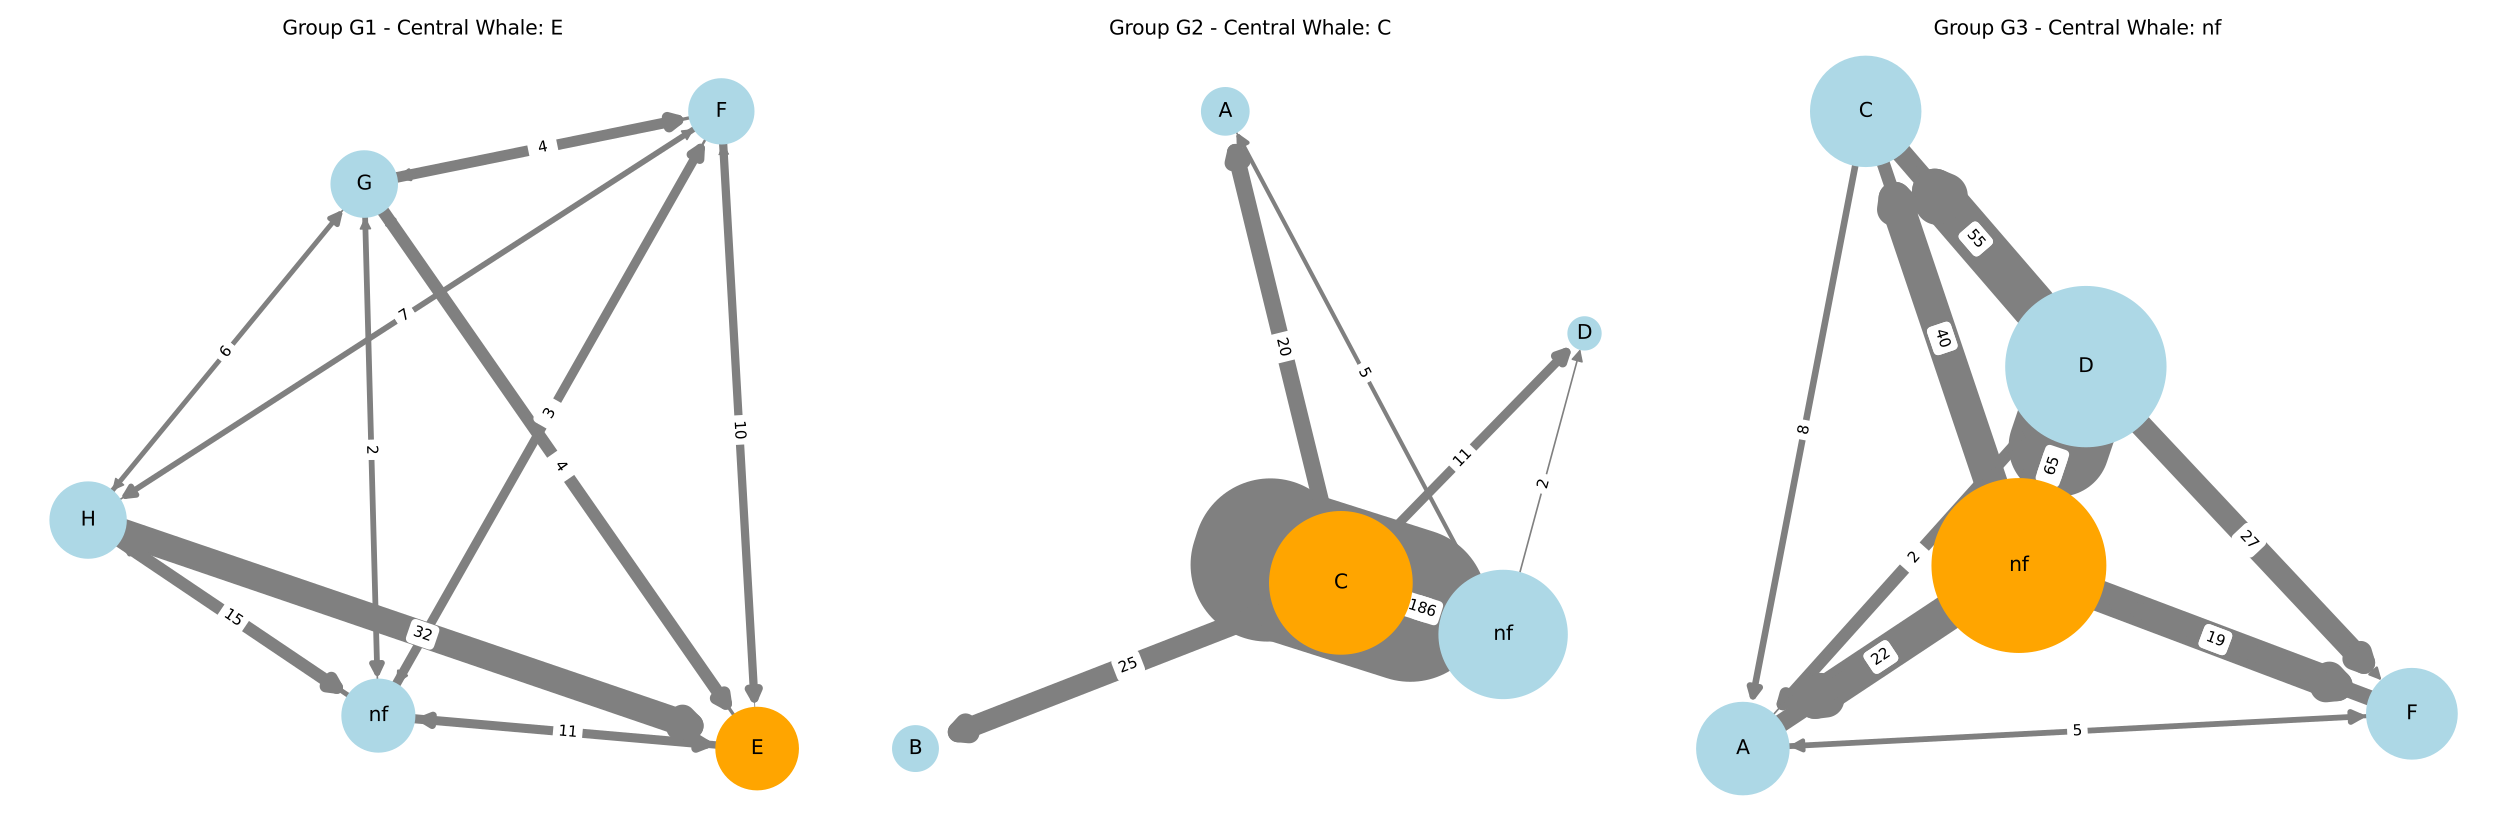<?xml version="1.0" encoding="utf-8" standalone="no"?>
<!DOCTYPE svg PUBLIC "-//W3C//DTD SVG 1.1//EN"
  "http://www.w3.org/Graphics/SVG/1.1/DTD/svg11.dtd">
<svg xmlns:xlink="http://www.w3.org/1999/xlink" width="1512pt" height="504pt" viewBox="0 0 1512 504" xmlns="http://www.w3.org/2000/svg" version="1.1">
 <defs>
  <style type="text/css">*{stroke-linejoin: round; stroke-linecap: butt}</style>
 </defs>
 <g id="figure_1">
  <g id="patch_1">
   <path d="M 0 504 
L 1512 504 
L 1512 0 
L 0 0 
z
" style="fill: #ffffff"/>
  </g>
  <g id="axes_1">
   <g id="patch_2">
    <path d="M 231.681 127.672 
Q 337.715 280.026 438.959 425.498 
" clip-path="url(#p7c1b64b3c2)" style="fill: none; stroke: #808080; stroke-width: 7.5; stroke-linecap: round"/>
    <path d="M 437.994 418.86 
L 438.959 425.498 
L 433.069 422.287 
z
" clip-path="url(#p7c1b64b3c2)" style="fill: #808080; stroke: #808080; stroke-width: 7.5; stroke-linecap: round"/>
   </g>
   <g id="patch_3">
    <path d="M 220.821 131.238 
Q 224.538 271.074 228.152 406.999 
" clip-path="url(#p7c1b64b3c2)" style="fill: none; stroke: #808080; stroke-width: 3.5; stroke-linecap: round"/>
    <path d="M 230.991 400.921 
L 228.152 406.999 
L 224.994 401.081 
z
" clip-path="url(#p7c1b64b3c2)" style="fill: #808080; stroke: #808080; stroke-width: 3.5; stroke-linecap: round"/>
   </g>
   <g id="patch_4">
    <path d="M 239.83 107.328 
Q 328.469 89.287 409.987 72.695 
" clip-path="url(#p7c1b64b3c2)" style="fill: none; stroke: #808080; stroke-width: 6.5; stroke-linecap: round"/>
    <path d="M 403.509 70.952 
L 409.987 72.695 
L 404.705 76.832 
z
" clip-path="url(#p7c1b64b3c2)" style="fill: #808080; stroke: #808080; stroke-width: 6.5; stroke-linecap: round"/>
   </g>
   <g id="patch_5">
    <path d="M 207.633 126.709 
Q 137.734 211.773 68.544 295.974 
" clip-path="url(#p7c1b64b3c2)" style="fill: none; stroke: #808080; stroke-linecap: round"/>
    <path d="M 74.671 293.243 
L 68.544 295.974 
L 70.035 289.434 
z
" clip-path="url(#p7c1b64b3c2)" style="fill: #808080; stroke: #808080; stroke-linecap: round"/>
   </g>
   <g id="patch_6">
    <path d="M 443.746 432.377 
Q 337.713 280.024 232.958 129.506 
" clip-path="url(#p7c1b64b3c2)" style="fill: none; stroke: #808080; stroke-width: 2; stroke-linecap: round"/>
    <path d="M 233.923 136.145 
L 232.958 129.506 
L 238.848 132.717 
z
" clip-path="url(#p7c1b64b3c2)" style="fill: #808080; stroke: #808080; stroke-width: 2; stroke-linecap: round"/>
   </g>
   <g id="patch_7">
    <path d="M 433.205 450.585 
Q 341.934 442.647 255.676 435.144 
" clip-path="url(#p7c1b64b3c2)" style="fill: none; stroke: #808080; stroke-width: 4.5; stroke-linecap: round"/>
    <path d="M 261.394 438.653 
L 255.676 435.144 
L 261.913 432.675 
z
" clip-path="url(#p7c1b64b3c2)" style="fill: #808080; stroke: #808080; stroke-width: 4.5; stroke-linecap: round"/>
   </g>
   <g id="patch_8">
    <path d="M 456.524 427.974 
Q 446.945 257.423 437.398 87.43 
" clip-path="url(#p7c1b64b3c2)" style="fill: none; stroke: #808080; stroke-width: 0.5; stroke-linecap: round"/>
    <path d="M 434.74 93.589 
L 437.398 87.43 
L 440.73 93.253 
z
" clip-path="url(#p7c1b64b3c2)" style="fill: #808080; stroke: #808080; stroke-width: 0.5; stroke-linecap: round"/>
   </g>
   <g id="patch_9">
    <path d="M 210.668 420.569 
Q 141.479 373.956 75.07 329.218 
" clip-path="url(#p7c1b64b3c2)" style="fill: none; stroke: #808080; stroke-width: 3; stroke-linecap: round"/>
    <path d="M 78.37 335.058 
L 75.07 329.218 
L 81.723 330.082 
z
" clip-path="url(#p7c1b64b3c2)" style="fill: #808080; stroke: #808080; stroke-width: 3; stroke-linecap: round"/>
   </g>
   <g id="patch_10">
    <path d="M 239.652 413.758 
Q 333.135 249.055 423.582 89.701 
" clip-path="url(#p7c1b64b3c2)" style="fill: none; stroke: #808080; stroke-width: 5.5; stroke-linecap: round"/>
    <path d="M 418.011 93.438 
L 423.582 89.701 
L 423.229 96.4 
z
" clip-path="url(#p7c1b64b3c2)" style="fill: #808080; stroke: #808080; stroke-width: 5.5; stroke-linecap: round"/>
   </g>
   <g id="patch_11">
    <path d="M 250.667 434.708 
Q 341.937 442.647 427.081 450.052 
" clip-path="url(#p7c1b64b3c2)" style="fill: none; stroke: #808080; stroke-width: 5.5; stroke-linecap: round"/>
    <path d="M 421.363 446.544 
L 427.081 450.052 
L 420.843 452.521 
z
" clip-path="url(#p7c1b64b3c2)" style="fill: #808080; stroke: #808080; stroke-width: 5.5; stroke-linecap: round"/>
   </g>
   <g id="patch_12">
    <path d="M 228.256 410.906 
Q 224.538 271.069 220.85 132.35 
" clip-path="url(#p7c1b64b3c2)" style="fill: none; stroke: #808080; stroke-linecap: round"/>
    <path d="M 218.011 138.428 
L 220.85 132.35 
L 224.009 138.269 
z
" clip-path="url(#p7c1b64b3c2)" style="fill: #808080; stroke: #808080; stroke-linecap: round"/>
   </g>
   <g id="patch_13">
    <path d="M 74.966 321.946 
Q 254.705 383.332 417.516 438.937 
" clip-path="url(#p7c1b64b3c2)" style="fill: none; stroke: #808080; stroke-width: 16; stroke-linecap: round"/>
    <path d="M 412.808 434.159 
L 417.516 438.937 
L 410.868 439.837 
z
" clip-path="url(#p7c1b64b3c2)" style="fill: #808080; stroke: #808080; stroke-width: 16; stroke-linecap: round"/>
   </g>
   <g id="patch_14">
    <path d="M 67.834 296.837 
Q 137.734 211.773 205.504 129.3 
" clip-path="url(#p7c1b64b3c2)" style="fill: none; stroke: #808080; stroke-width: 3; stroke-linecap: round"/>
    <path d="M 199.377 132.031 
L 205.504 129.3 
L 204.013 135.841 
z
" clip-path="url(#p7c1b64b3c2)" style="fill: #808080; stroke: #808080; stroke-width: 3; stroke-linecap: round"/>
   </g>
   <g id="patch_15">
    <path d="M 72.291 327.346 
Q 141.479 373.957 203.713 415.883 
" clip-path="url(#p7c1b64b3c2)" style="fill: none; stroke: #808080; stroke-width: 7.5; stroke-linecap: round"/>
    <path d="M 200.413 410.043 
L 203.713 415.883 
L 197.061 415.019 
z
" clip-path="url(#p7c1b64b3c2)" style="fill: #808080; stroke: #808080; stroke-width: 7.5; stroke-linecap: round"/>
   </g>
   <g id="patch_16">
    <path d="M 72.539 302.115 
Q 246.189 190.033 418.9 78.557 
" clip-path="url(#p7c1b64b3c2)" style="fill: none; stroke: #808080; stroke-linecap: round"/>
    <path d="M 412.232 79.291 
L 418.9 78.557 
L 415.486 84.332 
z
" clip-path="url(#p7c1b64b3c2)" style="fill: #808080; stroke: #808080; stroke-linecap: round"/>
   </g>
   <g id="patch_17">
    <path d="M 437.367 86.872 
Q 446.945 257.422 456.21 422.391 
" clip-path="url(#p7c1b64b3c2)" style="fill: none; stroke: #808080; stroke-width: 5; stroke-linecap: round"/>
    <path d="M 458.869 416.232 
L 456.21 422.391 
L 452.878 416.569 
z
" clip-path="url(#p7c1b64b3c2)" style="fill: #808080; stroke: #808080; stroke-width: 5; stroke-linecap: round"/>
   </g>
   <g id="patch_18">
    <path d="M 417.107 71.246 
Q 328.467 89.288 242.018 106.883 
" clip-path="url(#p7c1b64b3c2)" style="fill: none; stroke: #808080; stroke-width: 2; stroke-linecap: round"/>
    <path d="M 248.495 108.626 
L 242.018 106.883 
L 247.299 102.747 
z
" clip-path="url(#p7c1b64b3c2)" style="fill: #808080; stroke: #808080; stroke-width: 2; stroke-linecap: round"/>
   </g>
   <g id="patch_19">
    <path d="M 419.84 77.951 
Q 246.188 190.034 75.823 299.996 
" clip-path="url(#p7c1b64b3c2)" style="fill: none; stroke: #808080; stroke-width: 3.5; stroke-linecap: round"/>
    <path d="M 82.491 299.262 
L 75.823 299.996 
L 79.237 294.221 
z
" clip-path="url(#p7c1b64b3c2)" style="fill: #808080; stroke: #808080; stroke-width: 3.5; stroke-linecap: round"/>
   </g>
   <g id="patch_20">
    <path d="M 426.615 84.357 
Q 333.134 249.057 240.48 412.298 
" clip-path="url(#p7c1b64b3c2)" style="fill: none; stroke: #808080; stroke-width: 1.5; stroke-linecap: round"/>
    <path d="M 246.051 408.561 
L 240.48 412.298 
L 240.833 405.599 
z
" clip-path="url(#p7c1b64b3c2)" style="fill: #808080; stroke: #808080; stroke-width: 1.5; stroke-linecap: round"/>
   </g>
   <g id="text_1">
    <g id="patch_21">
     <path d="M 330.041 281.35 
L 336.583 290.75 
Q 338.125 292.966 340.341 291.424 
L 347.49 286.448 
Q 349.707 284.906 348.164 282.69 
L 341.622 273.29 
Q 340.08 271.074 337.864 272.616 
L 330.714 277.592 
Q 328.498 279.134 330.041 281.35 
z
" clip-path="url(#p7c1b64b3c2)" style="fill: #ffffff; stroke: #ffffff; stroke-linejoin: miter"/>
    </g>
    <g clip-path="url(#p7c1b64b3c2)">
     <!-- 15 -->
     <g transform="translate(333.793 278.739) rotate(-304.837) scale(0.09 -0.09)">
      <defs>
       <path id="DejaVuSans-31" d="M 794 531 
L 1825 531 
L 1825 4091 
L 703 3866 
L 703 4441 
L 1819 4666 
L 2450 4666 
L 2450 531 
L 3481 531 
L 3481 0 
L 794 0 
L 794 531 
z
" transform="scale(0.016)"/>
       <path id="DejaVuSans-35" d="M 691 4666 
L 3169 4666 
L 3169 4134 
L 1269 4134 
L 1269 2991 
Q 1406 3038 1543 3061 
Q 1681 3084 1819 3084 
Q 2600 3084 3056 2656 
Q 3513 2228 3513 1497 
Q 3513 744 3044 326 
Q 2575 -91 1722 -91 
Q 1428 -91 1123 -41 
Q 819 9 494 109 
L 494 744 
Q 775 591 1075 516 
Q 1375 441 1709 441 
Q 2250 441 2565 725 
Q 2881 1009 2881 1497 
Q 2881 1984 2565 2268 
Q 2250 2553 1709 2553 
Q 1456 2553 1204 2497 
Q 953 2441 691 2322 
L 691 4666 
z
" transform="scale(0.016)"/>
      </defs>
      <use xlink:href="#DejaVuSans-31"/>
      <use xlink:href="#DejaVuSans-35" transform="translate(63.623 0)"/>
     </g>
    </g>
   </g>
   <g id="text_2">
    <g id="patch_22">
     <path d="M 217.436 269.385 
L 217.588 275.109 
Q 217.66 277.808 220.359 277.737 
L 229.066 277.505 
Q 231.765 277.433 231.693 274.734 
L 231.541 269.01 
Q 231.469 266.311 228.77 266.383 
L 220.063 266.614 
Q 217.364 266.686 217.436 269.385 
z
" clip-path="url(#p7c1b64b3c2)" style="fill: #ffffff; stroke: #ffffff; stroke-linejoin: miter"/>
    </g>
    <g clip-path="url(#p7c1b64b3c2)">
     <!-- 7 -->
     <g transform="translate(222.006 269.264) rotate(-271.523) scale(0.09 -0.09)">
      <defs>
       <path id="DejaVuSans-37" d="M 525 4666 
L 3525 4666 
L 3525 4397 
L 1831 0 
L 1172 0 
L 2766 4134 
L 525 4134 
L 525 4666 
z
" transform="scale(0.016)"/>
      </defs>
      <use xlink:href="#DejaVuSans-37"/>
     </g>
    </g>
   </g>
   <g id="text_3">
    <g id="patch_23">
     <path d="M 324.075 97.381 
L 335.298 95.097 
Q 337.944 94.559 337.405 91.913 
L 335.668 83.378 
Q 335.129 80.732 332.484 81.27 
L 321.261 83.555 
Q 318.615 84.093 319.154 86.739 
L 320.891 95.274 
Q 321.43 97.92 324.075 97.381 
z
" clip-path="url(#p7c1b64b3c2)" style="fill: #ffffff; stroke: #ffffff; stroke-linejoin: miter"/>
    </g>
    <g clip-path="url(#p7c1b64b3c2)">
     <!-- 13 -->
     <g transform="translate(323.164 92.901) rotate(-11.505) scale(0.09 -0.09)">
      <defs>
       <path id="DejaVuSans-33" d="M 2597 2516 
Q 3050 2419 3304 2112 
Q 3559 1806 3559 1356 
Q 3559 666 3084 287 
Q 2609 -91 1734 -91 
Q 1441 -91 1130 -33 
Q 819 25 488 141 
L 488 750 
Q 750 597 1062 519 
Q 1375 441 1716 441 
Q 2309 441 2620 675 
Q 2931 909 2931 1356 
Q 2931 1769 2642 2001 
Q 2353 2234 1838 2234 
L 1294 2234 
L 1294 2753 
L 1863 2753 
Q 2328 2753 2575 2939 
Q 2822 3125 2822 3475 
Q 2822 3834 2567 4026 
Q 2313 4219 1838 4219 
Q 1578 4219 1281 4162 
Q 984 4106 628 3988 
L 628 4550 
Q 988 4650 1302 4700 
Q 1616 4750 1894 4750 
Q 2613 4750 3031 4423 
Q 3450 4097 3450 3541 
Q 3450 3153 3228 2886 
Q 3006 2619 2597 2516 
z
" transform="scale(0.016)"/>
      </defs>
      <use xlink:href="#DejaVuSans-31"/>
      <use xlink:href="#DejaVuSans-33" transform="translate(63.623 0)"/>
     </g>
    </g>
   </g>
   <g id="text_4">
    <g id="patch_24">
     <path d="M 140.422 219.614 
L 144.058 215.19 
Q 145.772 213.104 143.686 211.39 
L 136.956 205.86 
Q 134.87 204.145 133.156 206.232 
L 129.52 210.656 
Q 127.806 212.742 129.892 214.456 
L 136.622 219.986 
Q 138.708 221.7 140.422 219.614 
z
" clip-path="url(#p7c1b64b3c2)" style="fill: #ffffff; stroke: #ffffff; stroke-linejoin: miter"/>
    </g>
    <g clip-path="url(#p7c1b64b3c2)">
     <!-- 2 -->
     <g transform="translate(136.89 216.712) rotate(-50.589) scale(0.09 -0.09)">
      <defs>
       <path id="DejaVuSans-32" d="M 1228 531 
L 3431 531 
L 3431 0 
L 469 0 
L 469 531 
Q 828 903 1448 1529 
Q 2069 2156 2228 2338 
Q 2531 2678 2651 2914 
Q 2772 3150 2772 3378 
Q 2772 3750 2511 3984 
Q 2250 4219 1831 4219 
Q 1534 4219 1204 4116 
Q 875 4013 500 3803 
L 500 4441 
Q 881 4594 1212 4672 
Q 1544 4750 1819 4750 
Q 2544 4750 2975 4387 
Q 3406 4025 3406 3419 
Q 3406 3131 3298 2873 
Q 3191 2616 2906 2266 
Q 2828 2175 2409 1742 
Q 1991 1309 1228 531 
z
" transform="scale(0.016)"/>
      </defs>
      <use xlink:href="#DejaVuSans-32"/>
     </g>
    </g>
   </g>
   <g id="text_5">
    <g id="patch_25">
     <path d="M 331.676 283.7 
L 334.947 288.4 
Q 336.49 290.616 338.706 289.074 
L 345.855 284.098 
Q 348.071 282.556 346.529 280.34 
L 343.258 275.64 
Q 341.715 273.424 339.499 274.966 
L 332.35 279.942 
Q 330.134 281.484 331.676 283.7 
z
" clip-path="url(#p7c1b64b3c2)" style="fill: #ffffff; stroke: #ffffff; stroke-linejoin: miter"/>
    </g>
    <g clip-path="url(#p7c1b64b3c2)">
     <!-- 4 -->
     <g transform="translate(335.429 281.088) rotate(-304.837) scale(0.09 -0.09)">
      <defs>
       <path id="DejaVuSans-34" d="M 2419 4116 
L 825 1625 
L 2419 1625 
L 2419 4116 
z
M 2253 4666 
L 3047 4666 
L 3047 1625 
L 3713 1625 
L 3713 1100 
L 3047 1100 
L 3047 0 
L 2419 0 
L 2419 1100 
L 313 1100 
L 313 1709 
L 2253 4666 
z
" transform="scale(0.016)"/>
      </defs>
      <use xlink:href="#DejaVuSans-34"/>
     </g>
    </g>
   </g>
   <g id="text_6">
    <g id="patch_26">
     <path d="M 339.911 449.552 
L 345.616 450.049 
Q 348.306 450.283 348.54 447.593 
L 349.295 438.915 
Q 349.529 436.225 346.839 435.991 
L 341.134 435.495 
Q 338.444 435.261 338.21 437.951 
L 337.455 446.629 
Q 337.221 449.318 339.911 449.552 
z
" clip-path="url(#p7c1b64b3c2)" style="fill: #ffffff; stroke: #ffffff; stroke-linejoin: miter"/>
    </g>
    <g clip-path="url(#p7c1b64b3c2)">
     <!-- 9 -->
     <g transform="translate(340.307 444.998) rotate(-355.029) scale(0.09 -0.09)">
      <defs>
       <path id="DejaVuSans-39" d="M 703 97 
L 703 672 
Q 941 559 1184 500 
Q 1428 441 1663 441 
Q 2288 441 2617 861 
Q 2947 1281 2994 2138 
Q 2813 1869 2534 1725 
Q 2256 1581 1919 1581 
Q 1219 1581 811 2004 
Q 403 2428 403 3163 
Q 403 3881 828 4315 
Q 1253 4750 1959 4750 
Q 2769 4750 3195 4129 
Q 3622 3509 3622 2328 
Q 3622 1225 3098 567 
Q 2575 -91 1691 -91 
Q 1453 -91 1209 -44 
Q 966 3 703 97 
z
M 1959 2075 
Q 2384 2075 2632 2365 
Q 2881 2656 2881 3163 
Q 2881 3666 2632 3958 
Q 2384 4250 1959 4250 
Q 1534 4250 1286 3958 
Q 1038 3666 1038 3163 
Q 1038 2656 1286 2365 
Q 1534 2075 1959 2075 
z
" transform="scale(0.016)"/>
      </defs>
      <use xlink:href="#DejaVuSans-39"/>
     </g>
    </g>
   </g>
   <g id="text_7">
    <g id="patch_27">
     <path d="M 439.888 257.578 
L 440.209 263.295 
Q 440.36 265.991 443.056 265.839 
L 451.753 265.351 
Q 454.448 265.199 454.297 262.504 
L 453.976 256.786 
Q 453.824 254.091 451.129 254.242 
L 442.432 254.731 
Q 439.736 254.882 439.888 257.578 
z
" clip-path="url(#p7c1b64b3c2)" style="fill: #ffffff; stroke: #ffffff; stroke-linejoin: miter"/>
    </g>
    <g clip-path="url(#p7c1b64b3c2)">
     <!-- 1 -->
     <g transform="translate(444.452 257.321) rotate(-273.214) scale(0.09 -0.09)">
      <use xlink:href="#DejaVuSans-31"/>
     </g>
    </g>
   </g>
   <g id="text_8">
    <g id="patch_28">
     <path d="M 134.745 377.927 
L 139.494 381.126 
Q 141.734 382.635 143.242 380.396 
L 148.109 373.172 
Q 149.617 370.933 147.378 369.424 
L 142.629 366.225 
Q 140.39 364.716 138.881 366.955 
L 134.014 374.179 
Q 132.506 376.418 134.745 377.927 
z
" clip-path="url(#p7c1b64b3c2)" style="fill: #ffffff; stroke: #ffffff; stroke-linejoin: miter"/>
    </g>
    <g clip-path="url(#p7c1b64b3c2)">
     <!-- 6 -->
     <g transform="translate(137.3 374.135) rotate(-326.032) scale(0.09 -0.09)">
      <defs>
       <path id="DejaVuSans-36" d="M 2113 2584 
Q 1688 2584 1439 2293 
Q 1191 2003 1191 1497 
Q 1191 994 1439 701 
Q 1688 409 2113 409 
Q 2538 409 2786 701 
Q 3034 994 3034 1497 
Q 3034 2003 2786 2293 
Q 2538 2584 2113 2584 
z
M 3366 4563 
L 3366 3988 
Q 3128 4100 2886 4159 
Q 2644 4219 2406 4219 
Q 1781 4219 1451 3797 
Q 1122 3375 1075 2522 
Q 1259 2794 1537 2939 
Q 1816 3084 2150 3084 
Q 2853 3084 3261 2657 
Q 3669 2231 3669 1497 
Q 3669 778 3244 343 
Q 2819 -91 2113 -91 
Q 1303 -91 875 529 
Q 447 1150 447 2328 
Q 447 3434 972 4092 
Q 1497 4750 2381 4750 
Q 2619 4750 2861 4703 
Q 3103 4656 3366 4563 
z
" transform="scale(0.016)"/>
      </defs>
      <use xlink:href="#DejaVuSans-36"/>
     </g>
    </g>
   </g>
   <g id="text_9">
    <g id="patch_29">
     <path d="M 335.863 258.542 
L 341.516 248.582 
Q 342.848 246.234 340.5 244.901 
L 332.925 240.601 
Q 330.577 239.269 329.244 241.617 
L 323.591 251.577 
Q 322.258 253.925 324.606 255.258 
L 332.182 259.557 
Q 334.53 260.89 335.863 258.542 
z
" clip-path="url(#p7c1b64b3c2)" style="fill: #ffffff; stroke: #ffffff; stroke-linejoin: miter"/>
    </g>
    <g clip-path="url(#p7c1b64b3c2)">
     <!-- 11 -->
     <g transform="translate(331.887 256.285) rotate(-60.421) scale(0.09 -0.09)">
      <use xlink:href="#DejaVuSans-31"/>
      <use xlink:href="#DejaVuSans-31" transform="translate(63.623 0)"/>
     </g>
    </g>
   </g>
   <g id="text_10">
    <g id="patch_30">
     <path d="M 337.061 449.305 
L 348.471 450.297 
Q 351.16 450.531 351.394 447.841 
L 352.149 439.163 
Q 352.383 436.474 349.693 436.24 
L 338.284 435.247 
Q 335.594 435.013 335.36 437.703 
L 334.605 446.381 
Q 334.371 449.071 337.061 449.305 
z
" clip-path="url(#p7c1b64b3c2)" style="fill: #ffffff; stroke: #ffffff; stroke-linejoin: miter"/>
    </g>
    <g clip-path="url(#p7c1b64b3c2)">
     <!-- 11 -->
     <g transform="translate(337.457 444.75) rotate(-355.029) scale(0.09 -0.09)">
      <use xlink:href="#DejaVuSans-31"/>
      <use xlink:href="#DejaVuSans-31" transform="translate(63.623 0)"/>
     </g>
    </g>
   </g>
   <g id="text_11">
    <g id="patch_31">
     <path d="M 217.436 269.381 
L 217.588 275.105 
Q 217.66 277.804 220.359 277.733 
L 229.066 277.501 
Q 231.765 277.429 231.693 274.73 
L 231.541 269.006 
Q 231.469 266.307 228.77 266.379 
L 220.063 266.61 
Q 217.364 266.682 217.436 269.381 
z
" clip-path="url(#p7c1b64b3c2)" style="fill: #ffffff; stroke: #ffffff; stroke-linejoin: miter"/>
    </g>
    <g clip-path="url(#p7c1b64b3c2)">
     <!-- 2 -->
     <g transform="translate(222.006 269.26) rotate(-271.523) scale(0.09 -0.09)">
      <use xlink:href="#DejaVuSans-32"/>
     </g>
    </g>
   </g>
   <g id="text_12">
    <g id="patch_32">
     <path d="M 247.902 388.464 
L 258.74 392.166 
Q 261.295 393.038 262.168 390.483 
L 264.983 382.24 
Q 265.856 379.685 263.3 378.813 
L 252.463 375.111 
Q 249.908 374.239 249.035 376.794 
L 246.22 385.037 
Q 245.347 387.592 247.902 388.464 
z
" clip-path="url(#p7c1b64b3c2)" style="fill: #ffffff; stroke: #ffffff; stroke-linejoin: miter"/>
    </g>
    <g clip-path="url(#p7c1b64b3c2)">
     <!-- 32 -->
     <g transform="translate(249.38 384.138) rotate(-341.143) scale(0.09 -0.09)">
      <use xlink:href="#DejaVuSans-33"/>
      <use xlink:href="#DejaVuSans-32" transform="translate(63.623 0)"/>
     </g>
    </g>
   </g>
   <g id="text_13">
    <g id="patch_33">
     <path d="M 140.421 219.616 
L 144.056 215.192 
Q 145.77 213.106 143.684 211.391 
L 136.955 205.861 
Q 134.869 204.147 133.154 206.233 
L 129.519 210.657 
Q 127.805 212.744 129.891 214.458 
L 136.621 219.988 
Q 138.707 221.702 140.421 219.616 
z
" clip-path="url(#p7c1b64b3c2)" style="fill: #ffffff; stroke: #ffffff; stroke-linejoin: miter"/>
    </g>
    <g clip-path="url(#p7c1b64b3c2)">
     <!-- 6 -->
     <g transform="translate(136.889 216.713) rotate(-50.589) scale(0.09 -0.09)">
      <use xlink:href="#DejaVuSans-36"/>
     </g>
    </g>
   </g>
   <g id="text_14">
    <g id="patch_34">
     <path d="M 132.372 376.328 
L 141.87 382.727 
Q 144.109 384.235 145.618 381.996 
L 150.484 374.772 
Q 151.993 372.533 149.754 371.024 
L 140.255 364.625 
Q 138.016 363.117 136.508 365.356 
L 131.641 372.58 
Q 130.132 374.819 132.372 376.328 
z
" clip-path="url(#p7c1b64b3c2)" style="fill: #ffffff; stroke: #ffffff; stroke-linejoin: miter"/>
    </g>
    <g clip-path="url(#p7c1b64b3c2)">
     <!-- 15 -->
     <g transform="translate(134.926 372.536) rotate(-326.032) scale(0.09 -0.09)">
      <use xlink:href="#DejaVuSans-31"/>
      <use xlink:href="#DejaVuSans-35" transform="translate(63.623 0)"/>
     </g>
    </g>
   </g>
   <g id="text_15">
    <g id="patch_35">
     <path d="M 246.199 198.424 
L 251.01 195.319 
Q 253.279 193.854 251.814 191.586 
L 247.091 184.268 
Q 245.627 181.999 243.358 183.463 
L 238.547 186.569 
Q 236.279 188.033 237.743 190.301 
L 242.466 197.62 
Q 243.93 199.888 246.199 198.424 
z
" clip-path="url(#p7c1b64b3c2)" style="fill: #ffffff; stroke: #ffffff; stroke-linejoin: miter"/>
    </g>
    <g clip-path="url(#p7c1b64b3c2)">
     <!-- 2 -->
     <g transform="translate(243.72 194.583) rotate(-32.84) scale(0.09 -0.09)">
      <use xlink:href="#DejaVuSans-32"/>
     </g>
    </g>
   </g>
   <g id="text_16">
    <g id="patch_36">
     <path d="M 439.727 254.718 
L 440.369 266.152 
Q 440.521 268.848 443.216 268.696 
L 451.913 268.208 
Q 454.609 268.057 454.457 265.361 
L 453.815 253.926 
Q 453.664 251.231 450.968 251.382 
L 442.271 251.87 
Q 439.576 252.022 439.727 254.718 
z
" clip-path="url(#p7c1b64b3c2)" style="fill: #ffffff; stroke: #ffffff; stroke-linejoin: miter"/>
    </g>
    <g clip-path="url(#p7c1b64b3c2)">
     <!-- 10 -->
     <g transform="translate(444.292 254.461) rotate(-273.214) scale(0.09 -0.09)">
      <defs>
       <path id="DejaVuSans-30" d="M 2034 4250 
Q 1547 4250 1301 3770 
Q 1056 3291 1056 2328 
Q 1056 1369 1301 889 
Q 1547 409 2034 409 
Q 2525 409 2770 889 
Q 3016 1369 3016 2328 
Q 3016 3291 2770 3770 
Q 2525 4250 2034 4250 
z
M 2034 4750 
Q 2819 4750 3233 4129 
Q 3647 3509 3647 2328 
Q 3647 1150 3233 529 
Q 2819 -91 2034 -91 
Q 1250 -91 836 529 
Q 422 1150 422 2328 
Q 422 3509 836 4129 
Q 1250 4750 2034 4750 
z
" transform="scale(0.016)"/>
      </defs>
      <use xlink:href="#DejaVuSans-31"/>
      <use xlink:href="#DejaVuSans-30" transform="translate(63.623 0)"/>
     </g>
    </g>
   </g>
   <g id="text_17">
    <g id="patch_37">
     <path d="M 326.883 96.81 
L 332.494 95.668 
Q 335.14 95.129 334.602 92.484 
L 332.864 83.948 
Q 332.326 81.302 329.68 81.841 
L 324.069 82.983 
Q 321.423 83.522 321.962 86.167 
L 323.699 94.703 
Q 324.237 97.348 326.883 96.81 
z
" clip-path="url(#p7c1b64b3c2)" style="fill: #ffffff; stroke: #ffffff; stroke-linejoin: miter"/>
    </g>
    <g clip-path="url(#p7c1b64b3c2)">
     <!-- 4 -->
     <g transform="translate(325.971 92.33) rotate(-11.505) scale(0.09 -0.09)">
      <use xlink:href="#DejaVuSans-34"/>
     </g>
    </g>
   </g>
   <g id="text_18">
    <g id="patch_38">
     <path d="M 246.198 198.424 
L 251.009 195.319 
Q 253.278 193.855 251.814 191.586 
L 247.09 184.268 
Q 245.626 182 243.357 183.464 
L 238.546 186.569 
Q 236.278 188.033 237.742 190.302 
L 242.466 197.62 
Q 243.93 199.889 246.198 198.424 
z
" clip-path="url(#p7c1b64b3c2)" style="fill: #ffffff; stroke: #ffffff; stroke-linejoin: miter"/>
    </g>
    <g clip-path="url(#p7c1b64b3c2)">
     <!-- 7 -->
     <g transform="translate(243.719 194.583) rotate(-32.84) scale(0.09 -0.09)">
      <use xlink:href="#DejaVuSans-37"/>
     </g>
    </g>
   </g>
   <g id="text_19">
    <g id="patch_39">
     <path d="M 337.278 256.049 
L 340.104 251.069 
Q 341.437 248.721 339.089 247.388 
L 331.514 243.088 
Q 329.166 241.756 327.833 244.104 
L 325.006 249.084 
Q 323.673 251.432 326.022 252.765 
L 333.597 257.064 
Q 335.945 258.397 337.278 256.049 
z
" clip-path="url(#p7c1b64b3c2)" style="fill: #ffffff; stroke: #ffffff; stroke-linejoin: miter"/>
    </g>
    <g clip-path="url(#p7c1b64b3c2)">
     <!-- 3 -->
     <g transform="translate(333.302 253.792) rotate(-60.421) scale(0.09 -0.09)">
      <use xlink:href="#DejaVuSans-33"/>
     </g>
    </g>
   </g>
   <g id="PathCollection_1">
    <path d="M 220.291 131.243 
C 225.578 131.243 230.65 129.142 234.389 125.403 
C 238.127 121.665 240.228 116.593 240.228 111.305 
C 240.228 106.018 238.127 100.946 234.389 97.208 
C 230.65 93.469 225.578 91.368 220.291 91.368 
C 215.003 91.368 209.932 93.469 206.193 97.208 
C 202.454 100.946 200.353 106.018 200.353 111.305 
C 200.353 116.593 202.454 121.665 206.193 125.403 
C 209.932 129.142 215.003 131.243 220.291 131.243 
z
" clip-path="url(#p7c1b64b3c2)" style="fill: #add8e6; stroke: #add8e6"/>
    <path d="M 457.914 477.533 
C 464.491 477.533 470.799 474.92 475.45 470.27 
C 480.1 465.619 482.713 459.311 482.713 452.734 
C 482.713 446.157 480.1 439.849 475.45 435.199 
C 470.799 430.548 464.491 427.935 457.914 427.935 
C 451.337 427.935 445.029 430.548 440.378 435.199 
C 435.728 439.849 433.115 446.157 433.115 452.734 
C 433.115 459.311 435.728 465.619 440.378 470.27 
C 445.029 474.92 451.337 477.533 457.914 477.533 
z
" clip-path="url(#p7c1b64b3c2)" style="fill: #ffa500; stroke: #ffa500"/>
    <path d="M 228.838 454.719 
C 234.649 454.719 240.222 452.41 244.33 448.302 
C 248.439 444.193 250.747 438.62 250.747 432.81 
C 250.747 427 248.439 421.426 244.33 417.318 
C 240.222 413.209 234.649 410.901 228.838 410.901 
C 223.028 410.901 217.455 413.209 213.346 417.318 
C 209.238 421.426 206.929 427 206.929 432.81 
C 206.929 438.62 209.238 444.193 213.346 448.302 
C 217.455 452.41 223.028 454.719 228.838 454.719 
z
" clip-path="url(#p7c1b64b3c2)" style="fill: #add8e6; stroke: #add8e6"/>
    <path d="M 53.286 337.455 
C 59.363 337.455 65.191 335.04 69.488 330.744 
C 73.785 326.447 76.199 320.618 76.199 314.542 
C 76.199 308.465 73.785 302.637 69.488 298.34 
C 65.191 294.043 59.363 291.629 53.286 291.629 
C 47.209 291.629 41.381 294.043 37.084 298.34 
C 32.787 302.637 30.373 308.465 30.373 314.542 
C 30.373 320.618 32.787 326.447 37.084 330.744 
C 41.381 335.04 47.209 337.455 53.286 337.455 
z
" clip-path="url(#p7c1b64b3c2)" style="fill: #add8e6; stroke: #add8e6"/>
    <path d="M 436.27 86.903 
C 441.457 86.903 446.432 84.843 450.1 81.175 
C 453.767 77.508 455.828 72.533 455.828 67.346 
C 455.828 62.159 453.767 57.184 450.1 53.516 
C 446.432 49.849 441.457 47.788 436.27 47.788 
C 431.084 47.788 426.109 49.849 422.441 53.516 
C 418.774 57.184 416.713 62.159 416.713 67.346 
C 416.713 72.533 418.774 77.508 422.441 81.175 
C 426.109 84.843 431.084 86.903 436.27 86.903 
z
" clip-path="url(#p7c1b64b3c2)" style="fill: #add8e6; stroke: #add8e6"/>
   </g>
   <g id="text_20">
    <g clip-path="url(#p7c1b64b3c2)">
     <!-- G -->
     <g transform="translate(215.642 114.617) scale(0.12 -0.12)">
      <defs>
       <path id="DejaVuSans-47" d="M 3809 666 
L 3809 1919 
L 2778 1919 
L 2778 2438 
L 4434 2438 
L 4434 434 
Q 4069 175 3628 42 
Q 3188 -91 2688 -91 
Q 1594 -91 976 548 
Q 359 1188 359 2328 
Q 359 3472 976 4111 
Q 1594 4750 2688 4750 
Q 3144 4750 3555 4637 
Q 3966 4525 4313 4306 
L 4313 3634 
Q 3963 3931 3569 4081 
Q 3175 4231 2741 4231 
Q 1884 4231 1454 3753 
Q 1025 3275 1025 2328 
Q 1025 1384 1454 906 
Q 1884 428 2741 428 
Q 3075 428 3337 486 
Q 3600 544 3809 666 
z
" transform="scale(0.016)"/>
      </defs>
      <use xlink:href="#DejaVuSans-47"/>
     </g>
    </g>
   </g>
   <g id="text_21">
    <g clip-path="url(#p7c1b64b3c2)">
     <!-- E -->
     <g transform="translate(454.123 456.045) scale(0.12 -0.12)">
      <defs>
       <path id="DejaVuSans-45" d="M 628 4666 
L 3578 4666 
L 3578 4134 
L 1259 4134 
L 1259 2753 
L 3481 2753 
L 3481 2222 
L 1259 2222 
L 1259 531 
L 3634 531 
L 3634 0 
L 628 0 
L 628 4666 
z
" transform="scale(0.016)"/>
      </defs>
      <use xlink:href="#DejaVuSans-45"/>
     </g>
    </g>
   </g>
   <g id="text_22">
    <g clip-path="url(#p7c1b64b3c2)">
     <!-- nf -->
     <g transform="translate(222.924 436.121) scale(0.12 -0.12)">
      <defs>
       <path id="DejaVuSans-6e" d="M 3513 2113 
L 3513 0 
L 2938 0 
L 2938 2094 
Q 2938 2591 2744 2837 
Q 2550 3084 2163 3084 
Q 1697 3084 1428 2787 
Q 1159 2491 1159 1978 
L 1159 0 
L 581 0 
L 581 3500 
L 1159 3500 
L 1159 2956 
Q 1366 3272 1645 3428 
Q 1925 3584 2291 3584 
Q 2894 3584 3203 3211 
Q 3513 2838 3513 2113 
z
" transform="scale(0.016)"/>
       <path id="DejaVuSans-66" d="M 2375 4863 
L 2375 4384 
L 1825 4384 
Q 1516 4384 1395 4259 
Q 1275 4134 1275 3809 
L 1275 3500 
L 2222 3500 
L 2222 3053 
L 1275 3053 
L 1275 0 
L 697 0 
L 697 3053 
L 147 3053 
L 147 3500 
L 697 3500 
L 697 3744 
Q 697 4328 969 4595 
Q 1241 4863 1831 4863 
L 2375 4863 
z
" transform="scale(0.016)"/>
      </defs>
      <use xlink:href="#DejaVuSans-6e"/>
      <use xlink:href="#DejaVuSans-66" transform="translate(63.379 0)"/>
     </g>
    </g>
   </g>
   <g id="text_23">
    <g clip-path="url(#p7c1b64b3c2)">
     <!-- H -->
     <g transform="translate(48.774 317.853) scale(0.12 -0.12)">
      <defs>
       <path id="DejaVuSans-48" d="M 628 4666 
L 1259 4666 
L 1259 2753 
L 3553 2753 
L 3553 4666 
L 4184 4666 
L 4184 0 
L 3553 0 
L 3553 2222 
L 1259 2222 
L 1259 0 
L 628 0 
L 628 4666 
z
" transform="scale(0.016)"/>
      </defs>
      <use xlink:href="#DejaVuSans-48"/>
     </g>
    </g>
   </g>
   <g id="text_24">
    <g clip-path="url(#p7c1b64b3c2)">
     <!-- F -->
     <g transform="translate(432.819 70.657) scale(0.12 -0.12)">
      <defs>
       <path id="DejaVuSans-46" d="M 628 4666 
L 3309 4666 
L 3309 4134 
L 1259 4134 
L 1259 2759 
L 3109 2759 
L 3109 2228 
L 1259 2228 
L 1259 0 
L 628 0 
L 628 4666 
z
" transform="scale(0.016)"/>
      </defs>
      <use xlink:href="#DejaVuSans-46"/>
     </g>
    </g>
   </g>
   <g id="text_25">
    <!-- Group G1 - Central Whale: E -->
    <g transform="translate(170.741 20.88) scale(0.12 -0.12)">
     <defs>
      <path id="DejaVuSans-72" d="M 2631 2963 
Q 2534 3019 2420 3045 
Q 2306 3072 2169 3072 
Q 1681 3072 1420 2755 
Q 1159 2438 1159 1844 
L 1159 0 
L 581 0 
L 581 3500 
L 1159 3500 
L 1159 2956 
Q 1341 3275 1631 3429 
Q 1922 3584 2338 3584 
Q 2397 3584 2469 3576 
Q 2541 3569 2628 3553 
L 2631 2963 
z
" transform="scale(0.016)"/>
      <path id="DejaVuSans-6f" d="M 1959 3097 
Q 1497 3097 1228 2736 
Q 959 2375 959 1747 
Q 959 1119 1226 758 
Q 1494 397 1959 397 
Q 2419 397 2687 759 
Q 2956 1122 2956 1747 
Q 2956 2369 2687 2733 
Q 2419 3097 1959 3097 
z
M 1959 3584 
Q 2709 3584 3137 3096 
Q 3566 2609 3566 1747 
Q 3566 888 3137 398 
Q 2709 -91 1959 -91 
Q 1206 -91 779 398 
Q 353 888 353 1747 
Q 353 2609 779 3096 
Q 1206 3584 1959 3584 
z
" transform="scale(0.016)"/>
      <path id="DejaVuSans-75" d="M 544 1381 
L 544 3500 
L 1119 3500 
L 1119 1403 
Q 1119 906 1312 657 
Q 1506 409 1894 409 
Q 2359 409 2629 706 
Q 2900 1003 2900 1516 
L 2900 3500 
L 3475 3500 
L 3475 0 
L 2900 0 
L 2900 538 
Q 2691 219 2414 64 
Q 2138 -91 1772 -91 
Q 1169 -91 856 284 
Q 544 659 544 1381 
z
M 1991 3584 
L 1991 3584 
z
" transform="scale(0.016)"/>
      <path id="DejaVuSans-70" d="M 1159 525 
L 1159 -1331 
L 581 -1331 
L 581 3500 
L 1159 3500 
L 1159 2969 
Q 1341 3281 1617 3432 
Q 1894 3584 2278 3584 
Q 2916 3584 3314 3078 
Q 3713 2572 3713 1747 
Q 3713 922 3314 415 
Q 2916 -91 2278 -91 
Q 1894 -91 1617 61 
Q 1341 213 1159 525 
z
M 3116 1747 
Q 3116 2381 2855 2742 
Q 2594 3103 2138 3103 
Q 1681 3103 1420 2742 
Q 1159 2381 1159 1747 
Q 1159 1113 1420 752 
Q 1681 391 2138 391 
Q 2594 391 2855 752 
Q 3116 1113 3116 1747 
z
" transform="scale(0.016)"/>
      <path id="DejaVuSans-20" transform="scale(0.016)"/>
      <path id="DejaVuSans-2d" d="M 313 2009 
L 1997 2009 
L 1997 1497 
L 313 1497 
L 313 2009 
z
" transform="scale(0.016)"/>
      <path id="DejaVuSans-43" d="M 4122 4306 
L 4122 3641 
Q 3803 3938 3442 4084 
Q 3081 4231 2675 4231 
Q 1875 4231 1450 3742 
Q 1025 3253 1025 2328 
Q 1025 1406 1450 917 
Q 1875 428 2675 428 
Q 3081 428 3442 575 
Q 3803 722 4122 1019 
L 4122 359 
Q 3791 134 3420 21 
Q 3050 -91 2638 -91 
Q 1578 -91 968 557 
Q 359 1206 359 2328 
Q 359 3453 968 4101 
Q 1578 4750 2638 4750 
Q 3056 4750 3426 4639 
Q 3797 4528 4122 4306 
z
" transform="scale(0.016)"/>
      <path id="DejaVuSans-65" d="M 3597 1894 
L 3597 1613 
L 953 1613 
Q 991 1019 1311 708 
Q 1631 397 2203 397 
Q 2534 397 2845 478 
Q 3156 559 3463 722 
L 3463 178 
Q 3153 47 2828 -22 
Q 2503 -91 2169 -91 
Q 1331 -91 842 396 
Q 353 884 353 1716 
Q 353 2575 817 3079 
Q 1281 3584 2069 3584 
Q 2775 3584 3186 3129 
Q 3597 2675 3597 1894 
z
M 3022 2063 
Q 3016 2534 2758 2815 
Q 2500 3097 2075 3097 
Q 1594 3097 1305 2825 
Q 1016 2553 972 2059 
L 3022 2063 
z
" transform="scale(0.016)"/>
      <path id="DejaVuSans-74" d="M 1172 4494 
L 1172 3500 
L 2356 3500 
L 2356 3053 
L 1172 3053 
L 1172 1153 
Q 1172 725 1289 603 
Q 1406 481 1766 481 
L 2356 481 
L 2356 0 
L 1766 0 
Q 1100 0 847 248 
Q 594 497 594 1153 
L 594 3053 
L 172 3053 
L 172 3500 
L 594 3500 
L 594 4494 
L 1172 4494 
z
" transform="scale(0.016)"/>
      <path id="DejaVuSans-61" d="M 2194 1759 
Q 1497 1759 1228 1600 
Q 959 1441 959 1056 
Q 959 750 1161 570 
Q 1363 391 1709 391 
Q 2188 391 2477 730 
Q 2766 1069 2766 1631 
L 2766 1759 
L 2194 1759 
z
M 3341 1997 
L 3341 0 
L 2766 0 
L 2766 531 
Q 2569 213 2275 61 
Q 1981 -91 1556 -91 
Q 1019 -91 701 211 
Q 384 513 384 1019 
Q 384 1609 779 1909 
Q 1175 2209 1959 2209 
L 2766 2209 
L 2766 2266 
Q 2766 2663 2505 2880 
Q 2244 3097 1772 3097 
Q 1472 3097 1187 3025 
Q 903 2953 641 2809 
L 641 3341 
Q 956 3463 1253 3523 
Q 1550 3584 1831 3584 
Q 2591 3584 2966 3190 
Q 3341 2797 3341 1997 
z
" transform="scale(0.016)"/>
      <path id="DejaVuSans-6c" d="M 603 4863 
L 1178 4863 
L 1178 0 
L 603 0 
L 603 4863 
z
" transform="scale(0.016)"/>
      <path id="DejaVuSans-57" d="M 213 4666 
L 850 4666 
L 1831 722 
L 2809 4666 
L 3519 4666 
L 4500 722 
L 5478 4666 
L 6119 4666 
L 4947 0 
L 4153 0 
L 3169 4050 
L 2175 0 
L 1381 0 
L 213 4666 
z
" transform="scale(0.016)"/>
      <path id="DejaVuSans-68" d="M 3513 2113 
L 3513 0 
L 2938 0 
L 2938 2094 
Q 2938 2591 2744 2837 
Q 2550 3084 2163 3084 
Q 1697 3084 1428 2787 
Q 1159 2491 1159 1978 
L 1159 0 
L 581 0 
L 581 4863 
L 1159 4863 
L 1159 2956 
Q 1366 3272 1645 3428 
Q 1925 3584 2291 3584 
Q 2894 3584 3203 3211 
Q 3513 2838 3513 2113 
z
" transform="scale(0.016)"/>
      <path id="DejaVuSans-3a" d="M 750 794 
L 1409 794 
L 1409 0 
L 750 0 
L 750 794 
z
M 750 3309 
L 1409 3309 
L 1409 2516 
L 750 2516 
L 750 3309 
z
" transform="scale(0.016)"/>
     </defs>
     <use xlink:href="#DejaVuSans-47"/>
     <use xlink:href="#DejaVuSans-72" transform="translate(77.49 0)"/>
     <use xlink:href="#DejaVuSans-6f" transform="translate(116.354 0)"/>
     <use xlink:href="#DejaVuSans-75" transform="translate(177.535 0)"/>
     <use xlink:href="#DejaVuSans-70" transform="translate(240.914 0)"/>
     <use xlink:href="#DejaVuSans-20" transform="translate(304.391 0)"/>
     <use xlink:href="#DejaVuSans-47" transform="translate(336.178 0)"/>
     <use xlink:href="#DejaVuSans-31" transform="translate(413.668 0)"/>
     <use xlink:href="#DejaVuSans-20" transform="translate(477.291 0)"/>
     <use xlink:href="#DejaVuSans-2d" transform="translate(509.078 0)"/>
     <use xlink:href="#DejaVuSans-20" transform="translate(545.162 0)"/>
     <use xlink:href="#DejaVuSans-43" transform="translate(576.949 0)"/>
     <use xlink:href="#DejaVuSans-65" transform="translate(646.773 0)"/>
     <use xlink:href="#DejaVuSans-6e" transform="translate(708.297 0)"/>
     <use xlink:href="#DejaVuSans-74" transform="translate(771.676 0)"/>
     <use xlink:href="#DejaVuSans-72" transform="translate(810.885 0)"/>
     <use xlink:href="#DejaVuSans-61" transform="translate(851.998 0)"/>
     <use xlink:href="#DejaVuSans-6c" transform="translate(913.277 0)"/>
     <use xlink:href="#DejaVuSans-20" transform="translate(941.061 0)"/>
     <use xlink:href="#DejaVuSans-57" transform="translate(972.848 0)"/>
     <use xlink:href="#DejaVuSans-68" transform="translate(1071.725 0)"/>
     <use xlink:href="#DejaVuSans-61" transform="translate(1135.104 0)"/>
     <use xlink:href="#DejaVuSans-6c" transform="translate(1196.383 0)"/>
     <use xlink:href="#DejaVuSans-65" transform="translate(1224.166 0)"/>
     <use xlink:href="#DejaVuSans-3a" transform="translate(1285.689 0)"/>
     <use xlink:href="#DejaVuSans-20" transform="translate(1319.381 0)"/>
     <use xlink:href="#DejaVuSans-45" transform="translate(1351.168 0)"/>
    </g>
   </g>
  </g>
  <g id="axes_2">
   <g id="patch_40">
    <path d="M 747.73 79.914 
Q 819.347 214.757 890.439 348.612 
" clip-path="url(#p5b8cf10368)" style="fill: none; stroke: #808080; stroke-linecap: round"/>
    <path d="M 890.274 341.906 
L 890.439 348.612 
L 884.975 344.72 
z
" clip-path="url(#p5b8cf10368)" style="fill: #808080; stroke: #808080; stroke-linecap: round"/>
   </g>
   <g id="patch_41">
    <path d="M 890.965 349.602 
Q 819.348 214.76 749.042 82.386 
" clip-path="url(#p5b8cf10368)" style="fill: none; stroke: #808080; stroke-width: 2.5; stroke-linecap: round"/>
    <path d="M 749.207 89.092 
L 749.042 82.386 
L 754.506 86.278 
z
" clip-path="url(#p5b8cf10368)" style="fill: #808080; stroke: #808080; stroke-width: 2.5; stroke-linecap: round"/>
   </g>
   <g id="patch_42">
    <path d="M 872.268 372.011 
Q 862.081 368.771 854.025 366.209 
" clip-path="url(#p5b8cf10368)" style="fill: none; stroke: #808080; stroke-width: 2; stroke-linecap: round"/>
    <path d="M 858.833 370.886 
L 854.025 366.209 
L 860.652 365.168 
z
" clip-path="url(#p5b8cf10368)" style="fill: #808080; stroke: #808080; stroke-width: 2; stroke-linecap: round"/>
   </g>
   <g id="patch_43">
    <path d="M 919.169 346.425 
Q 937.453 278.793 955.445 212.24 
" clip-path="url(#p5b8cf10368)" style="fill: none; stroke: #808080; stroke-linecap: round"/>
    <path d="M 950.984 217.249 
L 955.445 212.24 
L 956.776 218.815 
z
" clip-path="url(#p5b8cf10368)" style="fill: #808080; stroke: #808080; stroke-linecap: round"/>
   </g>
   <g id="patch_44">
    <path d="M 851.893 365.531 
Q 862.081 368.771 773.183 340.497 
" clip-path="url(#p5b8cf10368)" style="fill: none; stroke: #808080; stroke-width: 93; stroke-linecap: round"/>
    <path d="M 768.374 335.819 
L 773.183 340.497 
L 766.556 341.537 
z
" clip-path="url(#p5b8cf10368)" style="fill: #808080; stroke: #808080; stroke-width: 93; stroke-linecap: round"/>
   </g>
   <g id="patch_45">
    <path d="M 770.939 368.103 
Q 668.692 407.933 579.468 442.691 
" clip-path="url(#p5b8cf10368)" style="fill: none; stroke: #808080; stroke-width: 12.5; stroke-linecap: round"/>
    <path d="M 586.147 443.308 
L 579.468 442.691 
L 583.97 437.718 
z
" clip-path="url(#p5b8cf10368)" style="fill: #808080; stroke: #808080; stroke-width: 12.5; stroke-linecap: round"/>
   </g>
   <g id="patch_46">
    <path d="M 800.735 310.796 
Q 772.589 195.982 747.105 92.027 
" clip-path="url(#p5b8cf10368)" style="fill: none; stroke: #808080; stroke-width: 10; stroke-linecap: round"/>
    <path d="M 745.62 98.569 
L 747.105 92.027 
L 751.447 97.14 
z
" clip-path="url(#p5b8cf10368)" style="fill: #808080; stroke: #808080; stroke-width: 10; stroke-linecap: round"/>
   </g>
   <g id="patch_47">
    <path d="M 840.971 321.784 
Q 896.193 265.239 947.119 213.093 
" clip-path="url(#p5b8cf10368)" style="fill: none; stroke: #808080; stroke-width: 5.5; stroke-linecap: round"/>
    <path d="M 940.78 215.289 
L 947.119 213.093 
L 945.073 219.481 
z
" clip-path="url(#p5b8cf10368)" style="fill: #808080; stroke: #808080; stroke-width: 5.5; stroke-linecap: round"/>
   </g>
   <g id="text_26">
    <g id="patch_48">
     <path d="M 817.497 226.315 
L 820.183 231.372 
Q 821.449 233.756 823.834 232.49 
L 831.526 228.404 
Q 833.911 227.138 832.644 224.753 
L 829.958 219.696 
Q 828.692 217.311 826.307 218.578 
L 818.615 222.664 
Q 816.23 223.93 817.497 226.315 
z
" clip-path="url(#p5b8cf10368)" style="fill: #ffffff; stroke: #ffffff; stroke-linejoin: miter"/>
    </g>
    <g clip-path="url(#p5b8cf10368)">
     <!-- 2 -->
     <g transform="translate(821.534 224.17) rotate(-297.973) scale(0.09 -0.09)">
      <use xlink:href="#DejaVuSans-32"/>
     </g>
    </g>
   </g>
   <g id="text_27">
    <g id="patch_49">
     <path d="M 817.496 226.313 
L 820.182 231.371 
Q 821.448 233.755 823.833 232.489 
L 831.526 228.403 
Q 833.91 227.137 832.644 224.752 
L 829.958 219.695 
Q 828.691 217.31 826.307 218.577 
L 818.614 222.662 
Q 816.229 223.929 817.496 226.313 
z
" clip-path="url(#p5b8cf10368)" style="fill: #ffffff; stroke: #ffffff; stroke-linejoin: miter"/>
    </g>
    <g clip-path="url(#p5b8cf10368)">
     <!-- 5 -->
     <g transform="translate(821.534 224.169) rotate(-297.973) scale(0.09 -0.09)">
      <use xlink:href="#DejaVuSans-35"/>
     </g>
    </g>
   </g>
   <g id="text_28">
    <g id="patch_50">
     <path d="M 855.158 373.973 
L 860.615 375.708 
Q 863.188 376.526 864.007 373.953 
L 866.647 365.653 
Q 867.465 363.08 864.892 362.261 
L 859.435 360.526 
Q 856.862 359.708 856.044 362.281 
L 853.404 370.581 
Q 852.585 373.154 855.158 373.973 
z
" clip-path="url(#p5b8cf10368)" style="fill: #ffffff; stroke: #ffffff; stroke-linejoin: miter"/>
    </g>
    <g clip-path="url(#p5b8cf10368)">
     <!-- 4 -->
     <g transform="translate(856.544 369.616) rotate(-342.357) scale(0.09 -0.09)">
      <use xlink:href="#DejaVuSans-34"/>
     </g>
    </g>
   </g>
   <g id="text_29">
    <g id="patch_51">
     <path d="M 939.764 297.279 
L 941.258 291.751 
Q 941.963 289.145 939.356 288.44 
L 930.948 286.167 
Q 928.341 285.462 927.637 288.069 
L 926.142 293.597 
Q 925.438 296.203 928.044 296.908 
L 936.453 299.181 
Q 939.059 299.886 939.764 297.279 
z
" clip-path="url(#p5b8cf10368)" style="fill: #ffffff; stroke: #ffffff; stroke-linejoin: miter"/>
    </g>
    <g clip-path="url(#p5b8cf10368)">
     <!-- 2 -->
     <g transform="translate(935.35 296.086) rotate(-74.872) scale(0.09 -0.09)">
      <use xlink:href="#DejaVuSans-32"/>
     </g>
    </g>
   </g>
   <g id="text_30">
    <g id="patch_52">
     <path d="M 849.698 372.236 
L 866.069 377.443 
Q 868.642 378.261 869.46 375.688 
L 872.1 367.387 
Q 872.919 364.814 870.346 363.996 
L 853.975 358.789 
Q 851.402 357.971 850.584 360.544 
L 847.944 368.845 
Q 847.125 371.418 849.698 372.236 
z
" clip-path="url(#p5b8cf10368)" style="fill: #ffffff; stroke: #ffffff; stroke-linejoin: miter"/>
    </g>
    <g clip-path="url(#p5b8cf10368)">
     <!-- 186 -->
     <g transform="translate(851.084 367.879) rotate(-342.357) scale(0.09 -0.09)">
      <defs>
       <path id="DejaVuSans-38" d="M 2034 2216 
Q 1584 2216 1326 1975 
Q 1069 1734 1069 1313 
Q 1069 891 1326 650 
Q 1584 409 2034 409 
Q 2484 409 2743 651 
Q 3003 894 3003 1313 
Q 3003 1734 2745 1975 
Q 2488 2216 2034 2216 
z
M 1403 2484 
Q 997 2584 770 2862 
Q 544 3141 544 3541 
Q 544 4100 942 4425 
Q 1341 4750 2034 4750 
Q 2731 4750 3128 4425 
Q 3525 4100 3525 3541 
Q 3525 3141 3298 2862 
Q 3072 2584 2669 2484 
Q 3125 2378 3379 2068 
Q 3634 1759 3634 1313 
Q 3634 634 3220 271 
Q 2806 -91 2034 -91 
Q 1263 -91 848 271 
Q 434 634 434 1313 
Q 434 1759 690 2068 
Q 947 2378 1403 2484 
z
M 1172 3481 
Q 1172 3119 1398 2916 
Q 1625 2713 2034 2713 
Q 2441 2713 2670 2916 
Q 2900 3119 2900 3481 
Q 2900 3844 2670 4047 
Q 2441 4250 2034 4250 
Q 1625 4250 1398 4047 
Q 1172 3844 1172 3481 
z
" transform="scale(0.016)"/>
      </defs>
      <use xlink:href="#DejaVuSans-31"/>
      <use xlink:href="#DejaVuSans-38" transform="translate(63.623 0)"/>
      <use xlink:href="#DejaVuSans-36" transform="translate(127.246 0)"/>
     </g>
    </g>
   </g>
   <g id="text_31">
    <g id="patch_53">
     <path d="M 679.552 411.275 
L 690.223 407.118 
Q 692.739 406.138 691.759 403.622 
L 688.597 395.505 
Q 687.617 392.99 685.101 393.97 
L 674.43 398.127 
Q 671.914 399.107 672.894 401.623 
L 676.056 409.739 
Q 677.036 412.255 679.552 411.275 
z
" clip-path="url(#p5b8cf10368)" style="fill: #ffffff; stroke: #ffffff; stroke-linejoin: miter"/>
    </g>
    <g clip-path="url(#p5b8cf10368)">
     <!-- 25 -->
     <g transform="translate(677.892 407.015) rotate(-21.283) scale(0.09 -0.09)">
      <use xlink:href="#DejaVuSans-32"/>
      <use xlink:href="#DejaVuSans-35" transform="translate(63.623 0)"/>
     </g>
    </g>
   </g>
   <g id="text_32">
    <g id="patch_54">
     <path d="M 767.792 206.046 
L 770.519 217.169 
Q 771.161 219.791 773.784 219.148 
L 782.244 217.074 
Q 784.866 216.432 784.223 213.809 
L 781.496 202.686 
Q 780.853 200.064 778.231 200.707 
L 769.771 202.78 
Q 767.149 203.423 767.792 206.046 
z
" clip-path="url(#p5b8cf10368)" style="fill: #ffffff; stroke: #ffffff; stroke-linejoin: miter"/>
    </g>
    <g clip-path="url(#p5b8cf10368)">
     <!-- 20 -->
     <g transform="translate(772.232 204.957) rotate(-283.774) scale(0.09 -0.09)">
      <use xlink:href="#DejaVuSans-32"/>
      <use xlink:href="#DejaVuSans-30" transform="translate(63.623 0)"/>
     </g>
    </g>
   </g>
   <g id="text_33">
    <g id="patch_55">
     <path d="M 885.683 286.098 
L 893.685 277.904 
Q 895.572 275.973 893.64 274.086 
L 887.408 268 
Q 885.477 266.114 883.59 268.046 
L 875.589 276.239 
Q 873.702 278.171 875.634 280.057 
L 881.865 286.143 
Q 883.797 288.029 885.683 286.098 
z
" clip-path="url(#p5b8cf10368)" style="fill: #ffffff; stroke: #ffffff; stroke-linejoin: miter"/>
    </g>
    <g clip-path="url(#p5b8cf10368)">
     <!-- 11 -->
     <g transform="translate(882.413 282.904) rotate(-45.678) scale(0.09 -0.09)">
      <use xlink:href="#DejaVuSans-31"/>
      <use xlink:href="#DejaVuSans-31" transform="translate(63.623 0)"/>
     </g>
    </g>
   </g>
   <g id="PathCollection_2">
    <path d="M 741.054 81.576 
C 744.828 81.576 748.448 80.077 751.117 77.408 
C 753.785 74.74 755.285 71.12 755.285 67.346 
C 755.285 63.572 753.785 59.952 751.117 57.283 
C 748.448 54.615 744.828 53.116 741.054 53.116 
C 737.28 53.116 733.661 54.615 730.992 57.283 
C 728.323 59.952 726.824 63.572 726.824 67.346 
C 726.824 71.12 728.323 74.74 730.992 77.408 
C 733.661 80.077 737.28 81.576 741.054 81.576 
z
" clip-path="url(#p5b8cf10368)" style="fill: #add8e6; stroke: #add8e6"/>
    <path d="M 909.086 422.354 
C 919.331 422.354 929.159 418.283 936.403 411.038 
C 943.648 403.794 947.719 393.966 947.719 383.721 
C 947.719 373.475 943.648 363.648 936.403 356.403 
C 929.159 349.159 919.331 345.088 909.086 345.088 
C 898.84 345.088 889.013 349.159 881.768 356.403 
C 874.524 363.648 870.453 373.475 870.453 383.721 
C 870.453 393.966 874.524 403.794 881.768 411.038 
C 889.013 418.283 898.84 422.354 909.086 422.354 
z
" clip-path="url(#p5b8cf10368)" style="fill: #add8e6; stroke: #add8e6"/>
    <path d="M 810.961 395.466 
C 822.353 395.466 833.279 390.94 841.334 382.885 
C 849.389 374.83 853.915 363.904 853.915 352.512 
C 853.915 341.121 849.389 330.194 841.334 322.14 
C 833.279 314.085 822.353 309.559 810.961 309.559 
C 799.57 309.559 788.644 314.085 780.589 322.14 
C 772.534 330.194 768.008 341.121 768.008 352.512 
C 768.008 363.904 772.534 374.83 780.589 382.885 
C 788.644 390.94 799.57 395.466 810.961 395.466 
z
" clip-path="url(#p5b8cf10368)" style="fill: #ffa500; stroke: #ffa500"/>
    <path d="M 553.686 466.427 
C 557.317 466.427 560.801 464.984 563.368 462.417 
C 565.936 459.849 567.379 456.366 567.379 452.734 
C 567.379 449.103 565.936 445.62 563.368 443.052 
C 560.801 440.484 557.317 439.041 553.686 439.041 
C 550.055 439.041 546.571 440.484 544.003 443.052 
C 541.436 445.62 539.993 449.103 539.993 452.734 
C 539.993 456.366 541.436 459.849 544.003 462.417 
C 546.571 464.984 550.055 466.427 553.686 466.427 
z
" clip-path="url(#p5b8cf10368)" style="fill: #add8e6; stroke: #add8e6"/>
    <path d="M 958.314 211.504 
C 960.933 211.504 963.444 210.463 965.296 208.612 
C 967.148 206.76 968.188 204.248 968.188 201.629 
C 968.188 199.011 967.148 196.499 965.296 194.647 
C 963.444 192.796 960.933 191.755 958.314 191.755 
C 955.695 191.755 953.184 192.796 951.332 194.647 
C 949.48 196.499 948.44 199.011 948.44 201.629 
C 948.44 204.248 949.48 206.76 951.332 208.612 
C 953.184 210.463 955.695 211.504 958.314 211.504 
z
" clip-path="url(#p5b8cf10368)" style="fill: #add8e6; stroke: #add8e6"/>
   </g>
   <g id="text_34">
    <g clip-path="url(#p5b8cf10368)">
     <!-- A -->
     <g transform="translate(736.95 70.657) scale(0.12 -0.12)">
      <defs>
       <path id="DejaVuSans-41" d="M 2188 4044 
L 1331 1722 
L 3047 1722 
L 2188 4044 
z
M 1831 4666 
L 2547 4666 
L 4325 0 
L 3669 0 
L 3244 1197 
L 1141 1197 
L 716 0 
L 50 0 
L 1831 4666 
z
" transform="scale(0.016)"/>
      </defs>
      <use xlink:href="#DejaVuSans-41"/>
     </g>
    </g>
   </g>
   <g id="text_35">
    <g clip-path="url(#p5b8cf10368)">
     <!-- nf -->
     <g transform="translate(903.171 387.032) scale(0.12 -0.12)">
      <use xlink:href="#DejaVuSans-6e"/>
      <use xlink:href="#DejaVuSans-66" transform="translate(63.379 0)"/>
     </g>
    </g>
   </g>
   <g id="text_36">
    <g clip-path="url(#p5b8cf10368)">
     <!-- C -->
     <g transform="translate(806.772 355.823) scale(0.12 -0.12)">
      <use xlink:href="#DejaVuSans-43"/>
     </g>
    </g>
   </g>
   <g id="text_37">
    <g clip-path="url(#p5b8cf10368)">
     <!-- B -->
     <g transform="translate(549.569 456.045) scale(0.12 -0.12)">
      <defs>
       <path id="DejaVuSans-42" d="M 1259 2228 
L 1259 519 
L 2272 519 
Q 2781 519 3026 730 
Q 3272 941 3272 1375 
Q 3272 1813 3026 2020 
Q 2781 2228 2272 2228 
L 1259 2228 
z
M 1259 4147 
L 1259 2741 
L 2194 2741 
Q 2656 2741 2882 2914 
Q 3109 3088 3109 3444 
Q 3109 3797 2882 3972 
Q 2656 4147 2194 4147 
L 1259 4147 
z
M 628 4666 
L 2241 4666 
Q 2963 4666 3353 4366 
Q 3744 4066 3744 3513 
Q 3744 3084 3544 2831 
Q 3344 2578 2956 2516 
Q 3422 2416 3680 2098 
Q 3938 1781 3938 1306 
Q 3938 681 3513 340 
Q 3088 0 2303 0 
L 628 0 
L 628 4666 
z
" transform="scale(0.016)"/>
      </defs>
      <use xlink:href="#DejaVuSans-42"/>
     </g>
    </g>
   </g>
   <g id="text_38">
    <g clip-path="url(#p5b8cf10368)">
     <!-- D -->
     <g transform="translate(953.694 204.941) scale(0.12 -0.12)">
      <defs>
       <path id="DejaVuSans-44" d="M 1259 4147 
L 1259 519 
L 2022 519 
Q 2988 519 3436 956 
Q 3884 1394 3884 2338 
Q 3884 3275 3436 3711 
Q 2988 4147 2022 4147 
L 1259 4147 
z
M 628 4666 
L 1925 4666 
Q 3281 4666 3915 4102 
Q 4550 3538 4550 2338 
Q 4550 1131 3912 565 
Q 3275 0 1925 0 
L 628 0 
L 628 4666 
z
" transform="scale(0.016)"/>
      </defs>
      <use xlink:href="#DejaVuSans-44"/>
     </g>
    </g>
   </g>
   <g id="text_39">
    <!-- Group G2 - Central Whale: C -->
    <g transform="translate(670.743 20.88) scale(0.12 -0.12)">
     <use xlink:href="#DejaVuSans-47"/>
     <use xlink:href="#DejaVuSans-72" transform="translate(77.49 0)"/>
     <use xlink:href="#DejaVuSans-6f" transform="translate(116.354 0)"/>
     <use xlink:href="#DejaVuSans-75" transform="translate(177.535 0)"/>
     <use xlink:href="#DejaVuSans-70" transform="translate(240.914 0)"/>
     <use xlink:href="#DejaVuSans-20" transform="translate(304.391 0)"/>
     <use xlink:href="#DejaVuSans-47" transform="translate(336.178 0)"/>
     <use xlink:href="#DejaVuSans-32" transform="translate(413.668 0)"/>
     <use xlink:href="#DejaVuSans-20" transform="translate(477.291 0)"/>
     <use xlink:href="#DejaVuSans-2d" transform="translate(509.078 0)"/>
     <use xlink:href="#DejaVuSans-20" transform="translate(545.162 0)"/>
     <use xlink:href="#DejaVuSans-43" transform="translate(576.949 0)"/>
     <use xlink:href="#DejaVuSans-65" transform="translate(646.773 0)"/>
     <use xlink:href="#DejaVuSans-6e" transform="translate(708.297 0)"/>
     <use xlink:href="#DejaVuSans-74" transform="translate(771.676 0)"/>
     <use xlink:href="#DejaVuSans-72" transform="translate(810.885 0)"/>
     <use xlink:href="#DejaVuSans-61" transform="translate(851.998 0)"/>
     <use xlink:href="#DejaVuSans-6c" transform="translate(913.277 0)"/>
     <use xlink:href="#DejaVuSans-20" transform="translate(941.061 0)"/>
     <use xlink:href="#DejaVuSans-57" transform="translate(972.848 0)"/>
     <use xlink:href="#DejaVuSans-68" transform="translate(1071.725 0)"/>
     <use xlink:href="#DejaVuSans-61" transform="translate(1135.104 0)"/>
     <use xlink:href="#DejaVuSans-6c" transform="translate(1196.383 0)"/>
     <use xlink:href="#DejaVuSans-65" transform="translate(1224.166 0)"/>
     <use xlink:href="#DejaVuSans-3a" transform="translate(1285.689 0)"/>
     <use xlink:href="#DejaVuSans-20" transform="translate(1319.381 0)"/>
     <use xlink:href="#DejaVuSans-43" transform="translate(1351.168 0)"/>
    </g>
   </g>
  </g>
  <g id="axes_3">
   <g id="patch_56">
    <path d="M 1150.072 92.491 
Q 1190.031 138.819 1220.862 174.565 
" clip-path="url(#pef65486d97)" style="fill: none; stroke: #808080; stroke-width: 12.5; stroke-linecap: round"/>
    <path d="M 1219.215 168.062 
L 1220.862 174.565 
L 1214.671 171.981 
z
" clip-path="url(#pef65486d97)" style="fill: #808080; stroke: #808080; stroke-width: 12.5; stroke-linecap: round"/>
   </g>
   <g id="patch_57">
    <path d="M 1138.997 98.81 
Q 1171.644 195.597 1201.432 283.908 
" clip-path="url(#pef65486d97)" style="fill: none; stroke: #808080; stroke-width: 8; stroke-linecap: round"/>
    <path d="M 1202.357 277.264 
L 1201.432 283.908 
L 1196.672 279.182 
z
" clip-path="url(#pef65486d97)" style="fill: #808080; stroke: #808080; stroke-width: 8; stroke-linecap: round"/>
   </g>
   <g id="patch_58">
    <path d="M 1150.685 91.943 
Q 1295.547 251.72 1439.283 410.254 
" clip-path="url(#pef65486d97)" style="fill: none; stroke: #808080; stroke-width: 1.5; stroke-linecap: round"/>
    <path d="M 1437.475 403.794 
L 1439.283 410.254 
L 1433.03 407.824 
z
" clip-path="url(#pef65486d97)" style="fill: #808080; stroke: #808080; stroke-width: 1.5; stroke-linecap: round"/>
   </g>
   <g id="patch_59">
    <path d="M 1122.098 99.951 
Q 1090.723 262.698 1060.194 421.054 
" clip-path="url(#pef65486d97)" style="fill: none; stroke: #808080; stroke-width: 4; stroke-linecap: round"/>
    <path d="M 1064.275 415.73 
L 1060.194 421.054 
L 1058.384 414.594 
z
" clip-path="url(#pef65486d97)" style="fill: #808080; stroke: #808080; stroke-width: 4; stroke-linecap: round"/>
   </g>
   <g id="patch_60">
    <path d="M 1229.991 185.15 
Q 1190.03 138.818 1170.149 115.768 
" clip-path="url(#pef65486d97)" style="fill: none; stroke: #808080; stroke-width: 27.5; stroke-linecap: round"/>
    <path d="M 1171.796 122.271 
L 1170.149 115.768 
L 1176.34 118.352 
z
" clip-path="url(#pef65486d97)" style="fill: #808080; stroke: #808080; stroke-width: 27.5; stroke-linecap: round"/>
   </g>
   <g id="patch_61">
    <path d="M 1294.597 256.927 
Q 1367.328 334.375 1429.728 400.82 
" clip-path="url(#pef65486d97)" style="fill: none; stroke: #808080; stroke-width: 13.5; stroke-linecap: round"/>
    <path d="M 1427.807 394.393 
L 1429.728 400.82 
L 1423.433 398.5 
z
" clip-path="url(#pef65486d97)" style="fill: #808080; stroke: #808080; stroke-width: 13.5; stroke-linecap: round"/>
   </g>
   <g id="patch_62">
    <path d="M 1229.262 257.657 
Q 1150.959 344.856 1078.258 425.817 
" clip-path="url(#pef65486d97)" style="fill: none; stroke: #808080; stroke-width: 7.5; stroke-linecap: round"/>
    <path d="M 1084.499 423.357 
L 1078.258 425.817 
L 1080.034 419.348 
z
" clip-path="url(#pef65486d97)" style="fill: #808080; stroke: #808080; stroke-width: 7.5; stroke-linecap: round"/>
   </g>
   <g id="patch_63">
    <path d="M 1246.126 267.493 
Q 1241.939 279.933 1259.508 227.736 
" clip-path="url(#pef65486d97)" style="fill: none; stroke: #808080; stroke-width: 61; stroke-linecap: round"/>
    <path d="M 1264.266 223.007 
L 1259.508 227.736 
L 1258.579 221.093 
z
" clip-path="url(#pef65486d97)" style="fill: #808080; stroke: #808080; stroke-width: 61; stroke-linecap: round"/>
   </g>
   <g id="patch_64">
    <path d="M 1177.371 370.984 
Q 1127.311 404.179 1097.75 423.78 
" clip-path="url(#pef65486d97)" style="fill: none; stroke: #808080; stroke-width: 22; stroke-linecap: round"/>
    <path d="M 1104.409 422.965 
L 1097.75 423.78 
L 1101.093 417.964 
z
" clip-path="url(#pef65486d97)" style="fill: #808080; stroke: #808080; stroke-width: 22; stroke-linecap: round"/>
   </g>
   <g id="patch_65">
    <path d="M 1237.752 292.371 
Q 1241.939 279.932 1234.534 301.931 
" clip-path="url(#pef65486d97)" style="fill: none; stroke: #808080; stroke-width: 32.5; stroke-linecap: round"/>
    <path d="M 1229.777 306.661 
L 1234.534 301.931 
L 1235.463 308.575 
z
" clip-path="url(#pef65486d97)" style="fill: #808080; stroke: #808080; stroke-width: 32.5; stroke-linecap: round"/>
   </g>
   <g id="patch_66">
    <path d="M 1204.291 292.382 
Q 1171.644 195.596 1146.144 119.997 
" clip-path="url(#pef65486d97)" style="fill: none; stroke: #808080; stroke-width: 20; stroke-linecap: round"/>
    <path d="M 1145.219 126.641 
L 1146.144 119.997 
L 1150.904 124.724 
z
" clip-path="url(#pef65486d97)" style="fill: #808080; stroke: #808080; stroke-width: 20; stroke-linecap: round"/>
   </g>
   <g id="patch_67">
    <path d="M 1270.059 360.521 
Q 1351.638 391.294 1413.342 414.571 
" clip-path="url(#pef65486d97)" style="fill: none; stroke: #808080; stroke-width: 19; stroke-linecap: round"/>
    <path d="M 1408.787 409.646 
L 1413.342 414.571 
L 1406.67 415.26 
z
" clip-path="url(#pef65486d97)" style="fill: #808080; stroke: #808080; stroke-width: 19; stroke-linecap: round"/>
   </g>
   <g id="patch_68">
    <path d="M 1081.842 451.29 
Q 1256.671 442.196 1427.591 433.305 
" clip-path="url(#pef65486d97)" style="fill: none; stroke: #808080; stroke-width: 3.5; stroke-linecap: round"/>
    <path d="M 1421.444 430.621 
L 1427.591 433.305 
L 1421.755 436.613 
z
" clip-path="url(#pef65486d97)" style="fill: #808080; stroke: #808080; stroke-width: 3.5; stroke-linecap: round"/>
   </g>
   <g id="patch_69">
    <path d="M 1077.25 437.374 
Q 1127.312 404.178 1167.124 377.778 
" clip-path="url(#pef65486d97)" style="fill: none; stroke: #808080; stroke-width: 11; stroke-linecap: round"/>
    <path d="M 1160.466 378.594 
L 1167.124 377.778 
L 1163.782 383.594 
z
" clip-path="url(#pef65486d97)" style="fill: #808080; stroke: #808080; stroke-width: 11; stroke-linecap: round"/>
   </g>
   <g id="patch_70">
    <path d="M 1072.657 432.053 
Q 1150.96 344.854 1228.517 258.488 
" clip-path="url(#pef65486d97)" style="fill: none; stroke: #808080; stroke-linecap: round"/>
    <path d="M 1222.276 260.947 
L 1228.517 258.488 
L 1226.74 264.956 
z
" clip-path="url(#pef65486d97)" style="fill: #808080; stroke: #808080; stroke-linecap: round"/>
   </g>
   <g id="patch_71">
    <path d="M 1431.502 433.102 
Q 1256.671 442.196 1084.632 451.145 
" clip-path="url(#pef65486d97)" style="fill: none; stroke: #808080; stroke-width: 2.5; stroke-linecap: round"/>
    <path d="M 1090.78 453.83 
L 1084.632 451.145 
L 1090.468 447.838 
z
" clip-path="url(#pef65486d97)" style="fill: #808080; stroke: #808080; stroke-width: 2.5; stroke-linecap: round"/>
   </g>
   <g id="patch_72">
    <path d="M 1433.222 422.07 
Q 1351.641 391.295 1279.997 364.269 
" clip-path="url(#pef65486d97)" style="fill: none; stroke: #808080; stroke-width: 9.5; stroke-linecap: round"/>
    <path d="M 1284.552 369.194 
L 1279.997 364.269 
L 1286.669 363.58 
z
" clip-path="url(#pef65486d97)" style="fill: #808080; stroke: #808080; stroke-width: 9.5; stroke-linecap: round"/>
   </g>
   <g id="text_40">
    <g id="patch_73">
     <path d="M 1185.878 144.806 
L 1193.358 153.479 
Q 1195.121 155.523 1197.166 153.76 
L 1203.762 148.071 
Q 1205.806 146.307 1204.043 144.263 
L 1196.563 135.59 
Q 1194.799 133.546 1192.755 135.309 
L 1186.159 140.998 
Q 1184.114 142.762 1185.878 144.806 
z
" clip-path="url(#pef65486d97)" style="fill: #ffffff; stroke: #ffffff; stroke-linejoin: miter"/>
    </g>
    <g clip-path="url(#pef65486d97)">
     <!-- 25 -->
     <g transform="translate(1189.34 141.82) rotate(-310.778) scale(0.09 -0.09)">
      <use xlink:href="#DejaVuSans-32"/>
      <use xlink:href="#DejaVuSans-35" transform="translate(63.623 0)"/>
     </g>
    </g>
   </g>
   <g id="text_41">
    <g id="patch_74">
     <path d="M 1166.194 201.513 
L 1169.854 212.364 
Q 1170.717 214.923 1173.276 214.06 
L 1181.529 211.276 
Q 1184.087 210.413 1183.224 207.854 
L 1179.564 197.003 
Q 1178.701 194.444 1176.143 195.307 
L 1167.889 198.091 
Q 1165.331 198.954 1166.194 201.513 
z
" clip-path="url(#pef65486d97)" style="fill: #ffffff; stroke: #ffffff; stroke-linejoin: miter"/>
    </g>
    <g clip-path="url(#pef65486d97)">
     <!-- 16 -->
     <g transform="translate(1170.526 200.051) rotate(-288.64) scale(0.09 -0.09)">
      <use xlink:href="#DejaVuSans-31"/>
      <use xlink:href="#DejaVuSans-36" transform="translate(63.623 0)"/>
     </g>
    </g>
   </g>
   <g id="text_42">
    <g id="patch_75">
     <path d="M 1286.401 252.136 
L 1290.247 256.378 
Q 1292.061 258.378 1294.061 256.565 
L 1300.514 250.714 
Q 1302.514 248.9 1300.701 246.9 
L 1296.854 242.658 
Q 1295.041 240.658 1293.04 242.471 
L 1286.588 248.322 
Q 1284.587 250.135 1286.401 252.136 
z
" clip-path="url(#pef65486d97)" style="fill: #ffffff; stroke: #ffffff; stroke-linejoin: miter"/>
    </g>
    <g clip-path="url(#pef65486d97)">
     <!-- 3 -->
     <g transform="translate(1289.788 249.065) rotate(-312.197) scale(0.09 -0.09)">
      <use xlink:href="#DejaVuSans-33"/>
     </g>
    </g>
   </g>
   <g id="text_43">
    <g id="patch_76">
     <path d="M 1097.62 264.189 
L 1098.704 258.566 
Q 1099.215 255.915 1096.564 255.404 
L 1088.011 253.755 
Q 1085.36 253.244 1084.849 255.895 
L 1083.765 261.518 
Q 1083.254 264.169 1085.905 264.68 
L 1094.458 266.329 
Q 1097.109 266.84 1097.62 264.189 
z
" clip-path="url(#pef65486d97)" style="fill: #ffffff; stroke: #ffffff; stroke-linejoin: miter"/>
    </g>
    <g clip-path="url(#pef65486d97)">
     <!-- 8 -->
     <g transform="translate(1093.131 263.323) rotate(-79.088) scale(0.09 -0.09)">
      <use xlink:href="#DejaVuSans-38"/>
     </g>
    </g>
   </g>
   <g id="text_44">
    <g id="patch_77">
     <path d="M 1185.875 144.803 
L 1193.355 153.475 
Q 1195.118 155.52 1197.163 153.756 
L 1203.758 148.067 
Q 1205.803 146.304 1204.04 144.259 
L 1196.56 135.587 
Q 1194.796 133.542 1192.752 135.306 
L 1186.156 140.995 
Q 1184.111 142.758 1185.875 144.803 
z
" clip-path="url(#pef65486d97)" style="fill: #ffffff; stroke: #ffffff; stroke-linejoin: miter"/>
    </g>
    <g clip-path="url(#pef65486d97)">
     <!-- 55 -->
     <g transform="translate(1189.337 141.817) rotate(-310.778) scale(0.09 -0.09)">
      <use xlink:href="#DejaVuSans-35"/>
      <use xlink:href="#DejaVuSans-35" transform="translate(63.623 0)"/>
     </g>
    </g>
   </g>
   <g id="text_45">
    <g id="patch_78">
     <path d="M 1351.063 327.36 
L 1358.903 335.709 
Q 1360.751 337.677 1362.719 335.828 
L 1369.068 329.866 
Q 1371.037 328.017 1369.188 326.049 
L 1361.348 317.701 
Q 1359.5 315.733 1357.532 317.581 
L 1351.182 323.544 
Q 1349.214 325.392 1351.063 327.36 
z
" clip-path="url(#pef65486d97)" style="fill: #ffffff; stroke: #ffffff; stroke-linejoin: miter"/>
    </g>
    <g clip-path="url(#pef65486d97)">
     <!-- 27 -->
     <g transform="translate(1354.395 324.231) rotate(-313.201) scale(0.09 -0.09)">
      <use xlink:href="#DejaVuSans-32"/>
      <use xlink:href="#DejaVuSans-37" transform="translate(63.623 0)"/>
     </g>
    </g>
   </g>
   <g id="text_46">
    <g id="patch_79">
     <path d="M 1159.236 346.199 
L 1166.887 337.677 
Q 1168.691 335.669 1166.683 333.865 
L 1160.202 328.045 
Q 1158.193 326.241 1156.389 328.25 
L 1148.737 336.771 
Q 1146.933 338.78 1148.942 340.584 
L 1155.423 346.403 
Q 1157.432 348.207 1159.236 346.199 
z
" clip-path="url(#pef65486d97)" style="fill: #ffffff; stroke: #ffffff; stroke-linejoin: miter"/>
    </g>
    <g clip-path="url(#pef65486d97)">
     <!-- 15 -->
     <g transform="translate(1155.834 343.144) rotate(-48.077) scale(0.09 -0.09)">
      <use xlink:href="#DejaVuSans-31"/>
      <use xlink:href="#DejaVuSans-35" transform="translate(63.623 0)"/>
     </g>
    </g>
   </g>
   <g id="text_47">
    <g id="patch_80">
     <path d="M 1245.232 292.265 
L 1250.712 275.983 
Q 1251.574 273.425 1249.015 272.563 
L 1240.759 269.784 
Q 1238.2 268.923 1237.339 271.482 
L 1231.859 287.763 
Q 1230.997 290.322 1233.556 291.183 
L 1241.812 293.962 
Q 1244.37 294.824 1245.232 292.265 
z
" clip-path="url(#pef65486d97)" style="fill: #ffffff; stroke: #ffffff; stroke-linejoin: miter"/>
    </g>
    <g clip-path="url(#pef65486d97)">
     <!-- 122 -->
     <g transform="translate(1240.899 290.806) rotate(-71.396) scale(0.09 -0.09)">
      <use xlink:href="#DejaVuSans-31"/>
      <use xlink:href="#DejaVuSans-32" transform="translate(63.623 0)"/>
      <use xlink:href="#DejaVuSans-32" transform="translate(127.246 0)"/>
     </g>
    </g>
   </g>
   <g id="text_48">
    <g id="patch_81">
     <path d="M 1136.688 406.426 
L 1146.233 400.097 
Q 1148.483 398.604 1146.991 396.354 
L 1142.177 389.095 
Q 1140.685 386.845 1138.435 388.337 
L 1128.89 394.666 
Q 1126.64 396.158 1128.132 398.408 
L 1132.946 405.668 
Q 1134.438 407.918 1136.688 406.426 
z
" clip-path="url(#pef65486d97)" style="fill: #ffffff; stroke: #ffffff; stroke-linejoin: miter"/>
    </g>
    <g clip-path="url(#pef65486d97)">
     <!-- 44 -->
     <g transform="translate(1134.162 402.616) rotate(-33.549) scale(0.09 -0.09)">
      <use xlink:href="#DejaVuSans-34"/>
      <use xlink:href="#DejaVuSans-34" transform="translate(63.623 0)"/>
     </g>
    </g>
   </g>
   <g id="text_49">
    <g id="patch_82">
     <path d="M 1246.145 289.552 
L 1249.798 278.698 
Q 1250.66 276.139 1248.101 275.278 
L 1239.846 272.499 
Q 1237.287 271.638 1236.425 274.197 
L 1232.772 285.051 
Q 1231.91 287.61 1234.469 288.471 
L 1242.724 291.25 
Q 1245.283 292.111 1246.145 289.552 
z
" clip-path="url(#pef65486d97)" style="fill: #ffffff; stroke: #ffffff; stroke-linejoin: miter"/>
    </g>
    <g clip-path="url(#pef65486d97)">
     <!-- 65 -->
     <g transform="translate(1241.812 288.094) rotate(-71.396) scale(0.09 -0.09)">
      <use xlink:href="#DejaVuSans-36"/>
      <use xlink:href="#DejaVuSans-35" transform="translate(63.623 0)"/>
     </g>
    </g>
   </g>
   <g id="text_50">
    <g id="patch_83">
     <path d="M 1166.196 201.52 
L 1169.857 212.371 
Q 1170.72 214.93 1173.278 214.067 
L 1181.531 211.283 
Q 1184.09 210.42 1183.227 207.862 
L 1179.566 197.01 
Q 1178.704 194.451 1176.145 195.314 
L 1167.892 198.098 
Q 1165.333 198.961 1166.196 201.52 
z
" clip-path="url(#pef65486d97)" style="fill: #ffffff; stroke: #ffffff; stroke-linejoin: miter"/>
    </g>
    <g clip-path="url(#pef65486d97)">
     <!-- 40 -->
     <g transform="translate(1170.528 200.058) rotate(-288.64) scale(0.09 -0.09)">
      <use xlink:href="#DejaVuSans-34"/>
      <use xlink:href="#DejaVuSans-30" transform="translate(63.623 0)"/>
     </g>
    </g>
   </g>
   <g id="text_51">
    <g id="patch_84">
     <path d="M 1332.029 391.438 
L 1342.745 395.48 
Q 1345.271 396.433 1346.224 393.907 
L 1349.298 385.757 
Q 1350.251 383.231 1347.725 382.278 
L 1337.009 378.236 
Q 1334.483 377.283 1333.53 379.809 
L 1330.456 387.959 
Q 1329.503 390.485 1332.029 391.438 
z
" clip-path="url(#pef65486d97)" style="fill: #ffffff; stroke: #ffffff; stroke-linejoin: miter"/>
    </g>
    <g clip-path="url(#pef65486d97)">
     <!-- 38 -->
     <g transform="translate(1333.643 387.16) rotate(-339.332) scale(0.09 -0.09)">
      <use xlink:href="#DejaVuSans-33"/>
      <use xlink:href="#DejaVuSans-38" transform="translate(63.623 0)"/>
     </g>
    </g>
   </g>
   <g id="text_52">
    <g id="patch_85">
     <path d="M 1253.906 449.405 
L 1259.624 449.107 
Q 1262.321 448.967 1262.181 446.271 
L 1261.728 437.572 
Q 1261.588 434.876 1258.891 435.016 
L 1253.173 435.313 
Q 1250.477 435.454 1250.617 438.15 
L 1251.069 446.849 
Q 1251.21 449.545 1253.906 449.405 
z
" clip-path="url(#pef65486d97)" style="fill: #ffffff; stroke: #ffffff; stroke-linejoin: miter"/>
    </g>
    <g clip-path="url(#pef65486d97)">
     <!-- 7 -->
     <g transform="translate(1253.668 444.839) rotate(-2.978) scale(0.09 -0.09)">
      <use xlink:href="#DejaVuSans-37"/>
     </g>
    </g>
   </g>
   <g id="text_53">
    <g id="patch_86">
     <path d="M 1136.688 406.426 
L 1146.233 400.097 
Q 1148.483 398.604 1146.991 396.354 
L 1142.177 389.095 
Q 1140.685 386.845 1138.435 388.337 
L 1128.89 394.666 
Q 1126.64 396.158 1128.132 398.408 
L 1132.946 405.668 
Q 1134.438 407.918 1136.688 406.426 
z
" clip-path="url(#pef65486d97)" style="fill: #ffffff; stroke: #ffffff; stroke-linejoin: miter"/>
    </g>
    <g clip-path="url(#pef65486d97)">
     <!-- 22 -->
     <g transform="translate(1134.162 402.616) rotate(-33.549) scale(0.09 -0.09)">
      <use xlink:href="#DejaVuSans-32"/>
      <use xlink:href="#DejaVuSans-32" transform="translate(63.623 0)"/>
     </g>
    </g>
   </g>
   <g id="text_54">
    <g id="patch_87">
     <path d="M 1161.144 344.074 
L 1164.97 339.813 
Q 1166.774 337.804 1164.765 336 
L 1158.284 330.181 
Q 1156.275 328.377 1154.471 330.386 
L 1150.645 334.646 
Q 1148.841 336.655 1150.85 338.459 
L 1157.331 344.279 
Q 1159.34 346.083 1161.144 344.074 
z
" clip-path="url(#pef65486d97)" style="fill: #ffffff; stroke: #ffffff; stroke-linejoin: miter"/>
    </g>
    <g clip-path="url(#pef65486d97)">
     <!-- 2 -->
     <g transform="translate(1157.742 341.019) rotate(-48.077) scale(0.09 -0.09)">
      <use xlink:href="#DejaVuSans-32"/>
     </g>
    </g>
   </g>
   <g id="text_55">
    <g id="patch_88">
     <path d="M 1253.909 449.405 
L 1259.627 449.107 
Q 1262.323 448.967 1262.183 446.27 
L 1261.731 437.572 
Q 1261.59 434.876 1258.894 435.016 
L 1253.176 435.313 
Q 1250.479 435.454 1250.619 438.15 
L 1251.072 446.848 
Q 1251.212 449.545 1253.909 449.405 
z
" clip-path="url(#pef65486d97)" style="fill: #ffffff; stroke: #ffffff; stroke-linejoin: miter"/>
    </g>
    <g clip-path="url(#pef65486d97)">
     <!-- 5 -->
     <g transform="translate(1253.671 444.839) rotate(-2.978) scale(0.09 -0.09)">
      <use xlink:href="#DejaVuSans-35"/>
     </g>
    </g>
   </g>
   <g id="text_56">
    <g id="patch_89">
     <path d="M 1332.026 391.437 
L 1342.742 395.479 
Q 1345.268 396.432 1346.221 393.906 
L 1349.295 385.756 
Q 1350.248 383.23 1347.722 382.277 
L 1337.006 378.234 
Q 1334.48 377.282 1333.527 379.808 
L 1330.453 387.958 
Q 1329.5 390.484 1332.026 391.437 
z
" clip-path="url(#pef65486d97)" style="fill: #ffffff; stroke: #ffffff; stroke-linejoin: miter"/>
    </g>
    <g clip-path="url(#pef65486d97)">
     <!-- 19 -->
     <g transform="translate(1333.64 387.159) rotate(-339.332) scale(0.09 -0.09)">
      <use xlink:href="#DejaVuSans-31"/>
      <use xlink:href="#DejaVuSans-39" transform="translate(63.623 0)"/>
     </g>
    </g>
   </g>
   <g id="PathCollection_3">
    <path d="M 1128.384 100.55 
C 1137.19 100.55 1145.636 97.051 1151.863 90.824 
C 1158.089 84.598 1161.588 76.152 1161.588 67.346 
C 1161.588 58.54 1158.089 50.094 1151.863 43.867 
C 1145.636 37.64 1137.19 34.142 1128.384 34.142 
C 1119.578 34.142 1111.132 37.64 1104.905 43.867 
C 1098.678 50.094 1095.18 58.54 1095.18 67.346 
C 1095.18 76.152 1098.678 84.598 1104.905 90.824 
C 1111.132 97.051 1119.578 100.55 1128.384 100.55 
z
" clip-path="url(#pef65486d97)" style="fill: #add8e6; stroke: #add8e6"/>
    <path d="M 1261.534 270.016 
C 1274.342 270.016 1286.627 264.927 1295.684 255.87 
C 1304.741 246.813 1309.83 234.528 1309.83 221.72 
C 1309.83 208.911 1304.741 196.626 1295.684 187.569 
C 1286.627 178.512 1274.342 173.424 1261.534 173.424 
C 1248.725 173.424 1236.44 178.512 1227.383 187.569 
C 1218.326 196.626 1213.238 208.911 1213.238 221.72 
C 1213.238 234.528 1218.326 246.813 1227.383 255.87 
C 1236.44 264.927 1248.725 270.016 1261.534 270.016 
z
" clip-path="url(#pef65486d97)" style="fill: #add8e6; stroke: #add8e6"/>
    <path d="M 1221.037 394.421 
C 1234.932 394.421 1248.259 388.901 1258.084 379.076 
C 1267.909 369.251 1273.43 355.923 1273.43 342.028 
C 1273.43 328.134 1267.909 314.806 1258.084 304.981 
C 1248.259 295.156 1234.932 289.636 1221.037 289.636 
C 1207.142 289.636 1193.815 295.156 1183.99 304.981 
C 1174.165 314.806 1168.644 328.134 1168.644 342.028 
C 1168.644 355.923 1174.165 369.251 1183.99 379.076 
C 1193.815 388.901 1207.142 394.421 1221.037 394.421 
z
" clip-path="url(#pef65486d97)" style="fill: #ffa500; stroke: #ffa500"/>
    <path d="M 1054.086 480.528 
C 1061.457 480.528 1068.527 477.6 1073.739 472.387 
C 1078.951 467.175 1081.88 460.105 1081.88 452.734 
C 1081.88 445.363 1078.951 438.293 1073.739 433.081 
C 1068.527 427.869 1061.457 424.94 1054.086 424.94 
C 1046.715 424.94 1039.645 427.869 1034.433 433.081 
C 1029.221 438.293 1026.292 445.363 1026.292 452.734 
C 1026.292 460.105 1029.221 467.175 1034.433 472.387 
C 1039.645 477.6 1046.715 480.528 1054.086 480.528 
z
" clip-path="url(#pef65486d97)" style="fill: #add8e6; stroke: #add8e6"/>
    <path d="M 1458.714 458.935 
C 1465.941 458.935 1472.872 456.064 1477.982 450.954 
C 1483.092 445.844 1485.963 438.913 1485.963 431.686 
C 1485.963 424.46 1483.092 417.528 1477.982 412.418 
C 1472.872 407.309 1465.941 404.437 1458.714 404.437 
C 1451.488 404.437 1444.556 407.309 1439.446 412.418 
C 1434.336 417.528 1431.465 424.46 1431.465 431.686 
C 1431.465 438.913 1434.336 445.844 1439.446 450.954 
C 1444.556 456.064 1451.488 458.935 1458.714 458.935 
z
" clip-path="url(#pef65486d97)" style="fill: #add8e6; stroke: #add8e6"/>
   </g>
   <g id="text_57">
    <g clip-path="url(#pef65486d97)">
     <!-- C -->
     <g transform="translate(1124.194 70.657) scale(0.12 -0.12)">
      <use xlink:href="#DejaVuSans-43"/>
     </g>
    </g>
   </g>
   <g id="text_58">
    <g clip-path="url(#pef65486d97)">
     <!-- D -->
     <g transform="translate(1256.914 225.031) scale(0.12 -0.12)">
      <use xlink:href="#DejaVuSans-44"/>
     </g>
    </g>
   </g>
   <g id="text_59">
    <g clip-path="url(#pef65486d97)">
     <!-- nf -->
     <g transform="translate(1215.122 345.34) scale(0.12 -0.12)">
      <use xlink:href="#DejaVuSans-6e"/>
      <use xlink:href="#DejaVuSans-66" transform="translate(63.379 0)"/>
     </g>
    </g>
   </g>
   <g id="text_60">
    <g clip-path="url(#pef65486d97)">
     <!-- A -->
     <g transform="translate(1049.982 456.045) scale(0.12 -0.12)">
      <use xlink:href="#DejaVuSans-41"/>
     </g>
    </g>
   </g>
   <g id="text_61">
    <g clip-path="url(#pef65486d97)">
     <!-- F -->
     <g transform="translate(1455.263 434.997) scale(0.12 -0.12)">
      <use xlink:href="#DejaVuSans-46"/>
     </g>
    </g>
   </g>
   <g id="text_62">
    <!-- Group G3 - Central Whale: nf -->
    <g transform="translate(1169.418 20.88) scale(0.12 -0.12)">
     <use xlink:href="#DejaVuSans-47"/>
     <use xlink:href="#DejaVuSans-72" transform="translate(77.49 0)"/>
     <use xlink:href="#DejaVuSans-6f" transform="translate(116.354 0)"/>
     <use xlink:href="#DejaVuSans-75" transform="translate(177.535 0)"/>
     <use xlink:href="#DejaVuSans-70" transform="translate(240.914 0)"/>
     <use xlink:href="#DejaVuSans-20" transform="translate(304.391 0)"/>
     <use xlink:href="#DejaVuSans-47" transform="translate(336.178 0)"/>
     <use xlink:href="#DejaVuSans-33" transform="translate(413.668 0)"/>
     <use xlink:href="#DejaVuSans-20" transform="translate(477.291 0)"/>
     <use xlink:href="#DejaVuSans-2d" transform="translate(509.078 0)"/>
     <use xlink:href="#DejaVuSans-20" transform="translate(545.162 0)"/>
     <use xlink:href="#DejaVuSans-43" transform="translate(576.949 0)"/>
     <use xlink:href="#DejaVuSans-65" transform="translate(646.773 0)"/>
     <use xlink:href="#DejaVuSans-6e" transform="translate(708.297 0)"/>
     <use xlink:href="#DejaVuSans-74" transform="translate(771.676 0)"/>
     <use xlink:href="#DejaVuSans-72" transform="translate(810.885 0)"/>
     <use xlink:href="#DejaVuSans-61" transform="translate(851.998 0)"/>
     <use xlink:href="#DejaVuSans-6c" transform="translate(913.277 0)"/>
     <use xlink:href="#DejaVuSans-20" transform="translate(941.061 0)"/>
     <use xlink:href="#DejaVuSans-57" transform="translate(972.848 0)"/>
     <use xlink:href="#DejaVuSans-68" transform="translate(1071.725 0)"/>
     <use xlink:href="#DejaVuSans-61" transform="translate(1135.104 0)"/>
     <use xlink:href="#DejaVuSans-6c" transform="translate(1196.383 0)"/>
     <use xlink:href="#DejaVuSans-65" transform="translate(1224.166 0)"/>
     <use xlink:href="#DejaVuSans-3a" transform="translate(1285.689 0)"/>
     <use xlink:href="#DejaVuSans-20" transform="translate(1319.381 0)"/>
     <use xlink:href="#DejaVuSans-6e" transform="translate(1351.168 0)"/>
     <use xlink:href="#DejaVuSans-66" transform="translate(1414.547 0)"/>
    </g>
   </g>
  </g>
 </g>
 <defs>
  <clipPath id="p7c1b64b3c2">
   <rect x="10.8" y="26.88" width="489.6" height="466.32"/>
  </clipPath>
  <clipPath id="p5b8cf10368">
   <rect x="511.2" y="26.88" width="489.6" height="466.32"/>
  </clipPath>
  <clipPath id="pef65486d97">
   <rect x="1011.6" y="26.88" width="489.6" height="466.32"/>
  </clipPath>
 </defs>
</svg>
